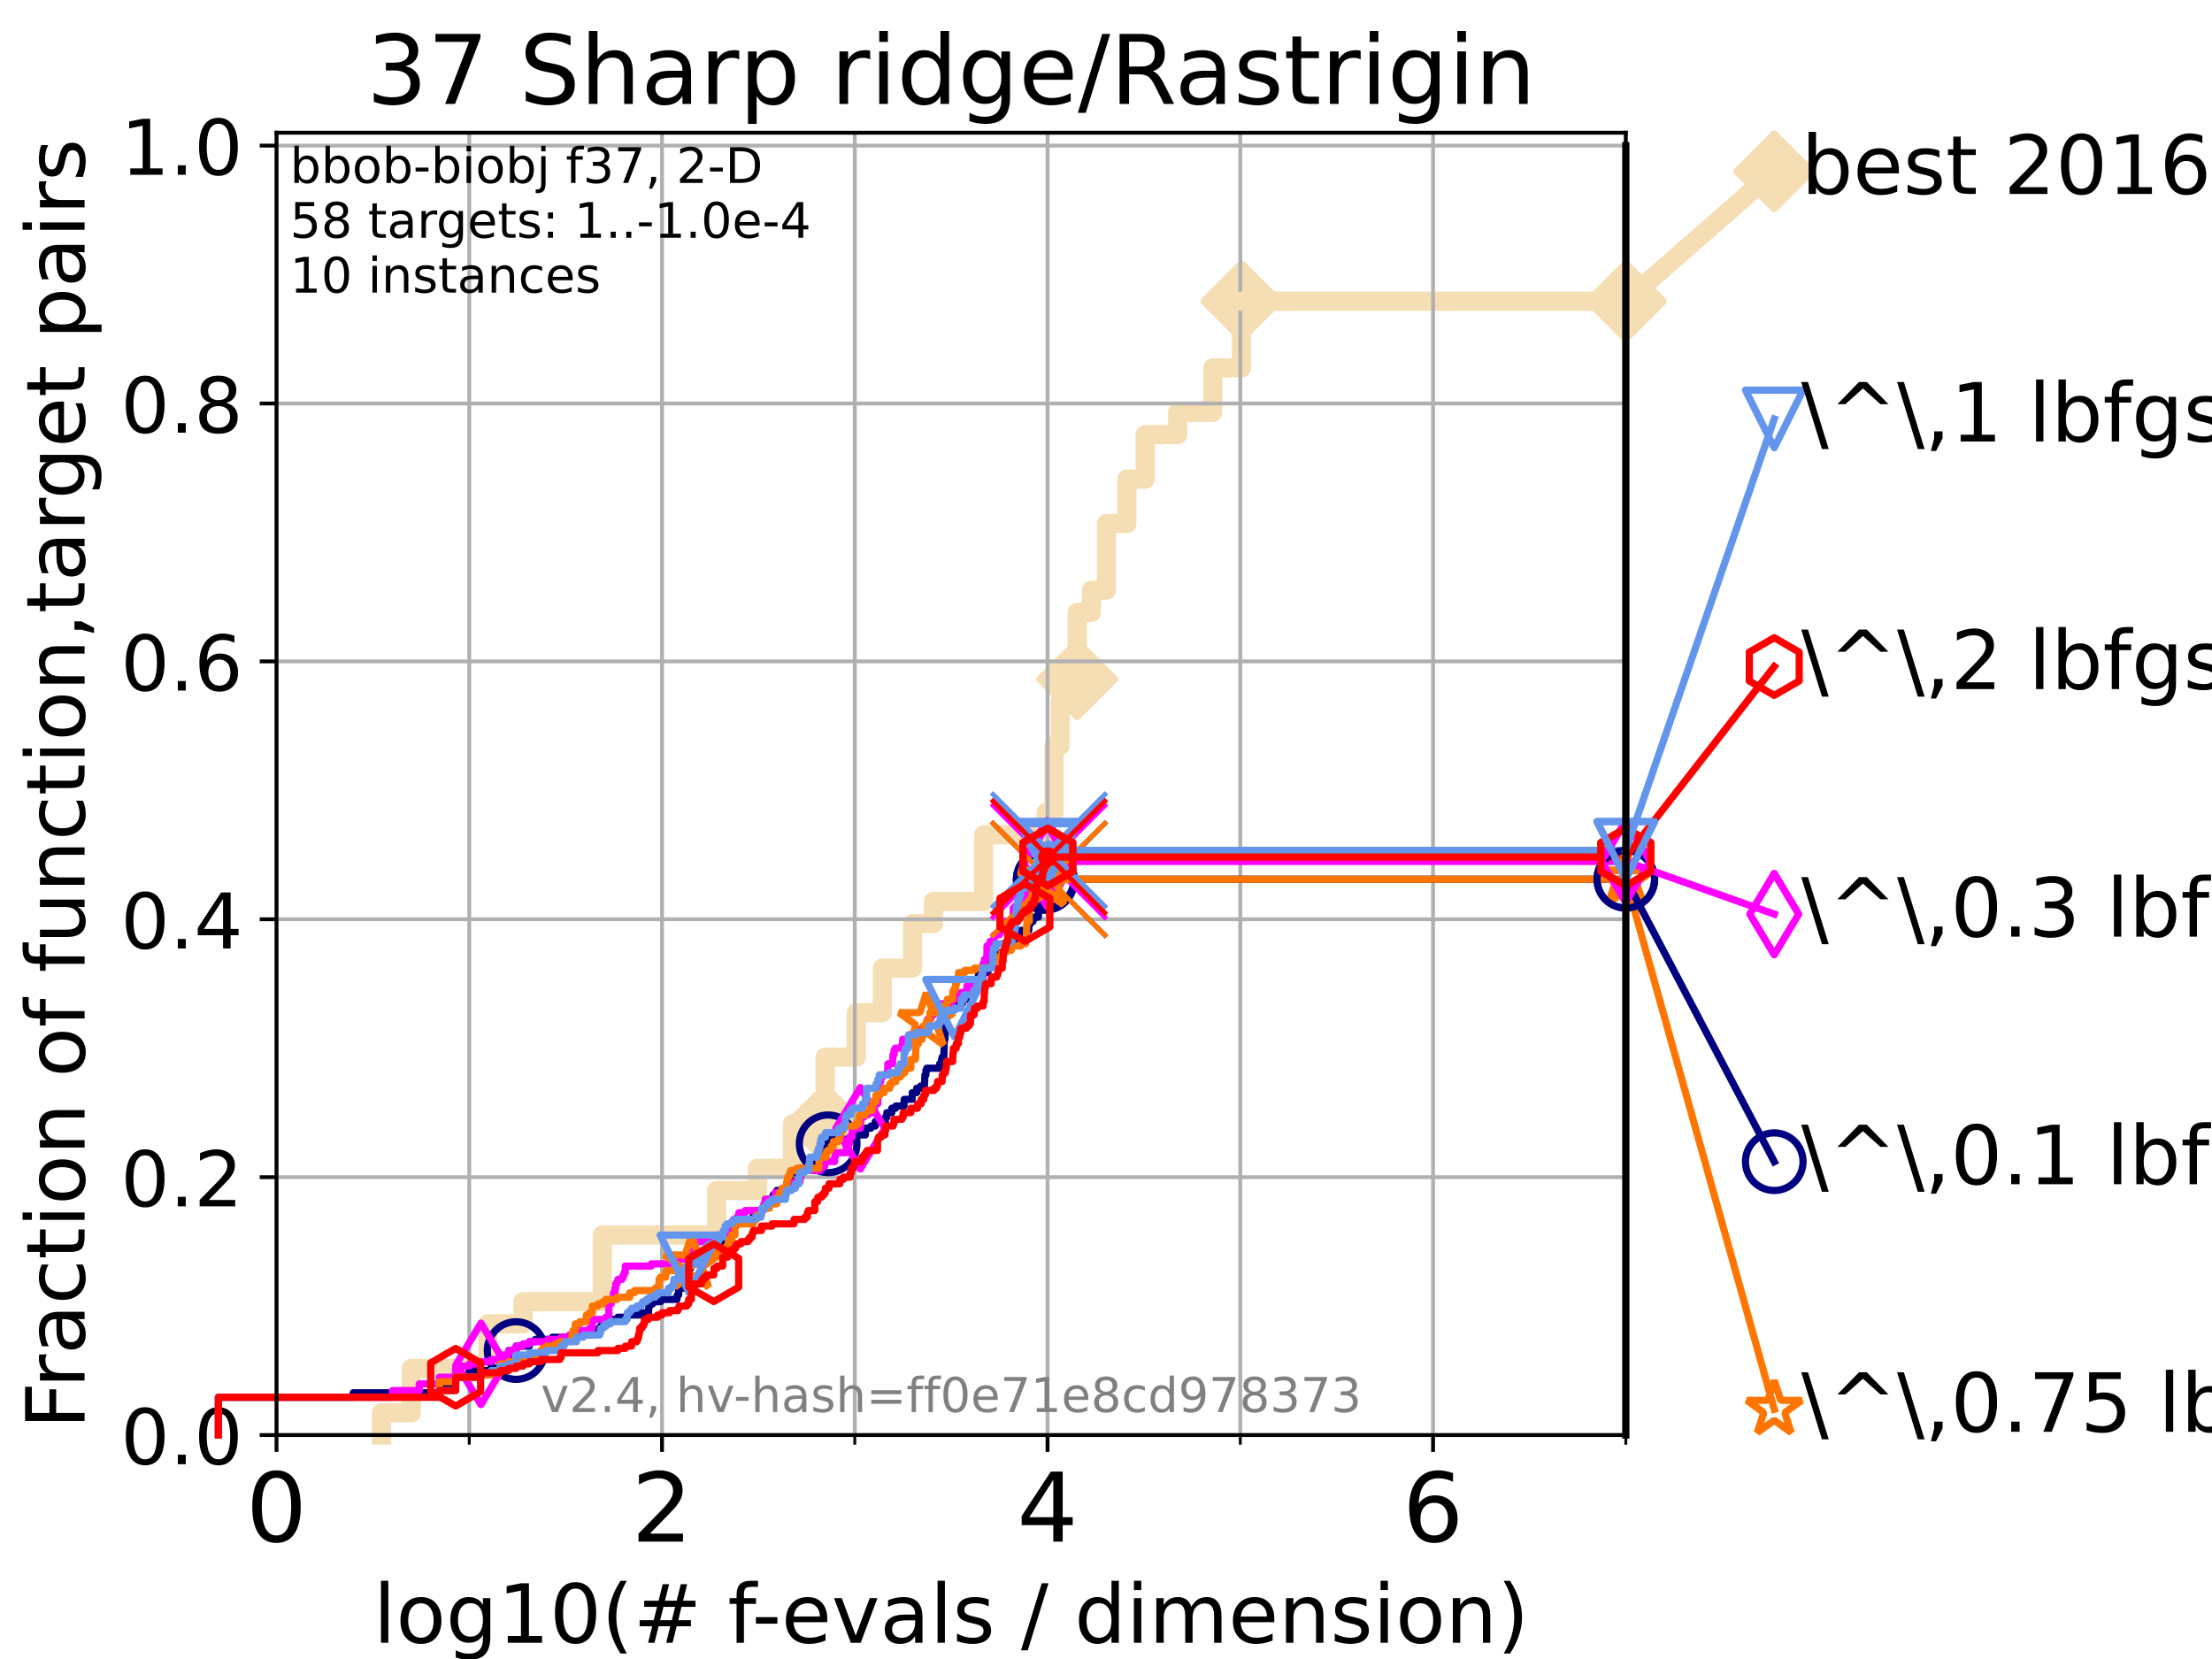 <?xml version="1.0" encoding="utf-8" standalone="no"?>
<!DOCTYPE svg PUBLIC "-//W3C//DTD SVG 1.1//EN"
  "http://www.w3.org/Graphics/SVG/1.1/DTD/svg11.dtd">
<!-- Created with matplotlib (https://matplotlib.org/) -->
<svg height="345.6pt" version="1.1" viewBox="0 0 460.8 345.6" width="460.8pt" xmlns="http://www.w3.org/2000/svg" xmlns:xlink="http://www.w3.org/1999/xlink">
 <defs>
  <style type="text/css">*{stroke-linecap:butt;stroke-linejoin:round;}</style>
 </defs>
 <g id="figure_1">
  <g id="patch_1">
   <path d="M 0 345.6 
L 460.8 345.6 
L 460.8 0 
L 0 0 
z
" style="fill:#ffffff;"/>
  </g>
  <g id="axes_1">
   <g id="patch_2">
    <path d="M 57.6 298.944 
L 338.688 298.944 
L 338.688 27.648 
L 57.6 27.648 
z
" style="fill:#ffffff;"/>
   </g>
   <g id="line2d_1">
    <path d="M 79.447 298.944 
L 79.447 294.313 
L 85.667 294.313 
L 85.667 285.05 
L 101.647 285.05 
L 101.647 275.788 
L 108.949 275.788 
L 108.949 271.157 
L 125.471 271.157 
L 125.471 257.263 
L 149.287 257.263 
L 149.287 248.001 
L 157.782 248.001 
L 157.782 243.37 
L 165.084 243.37 
L 165.084 234.107 
L 171.896 234.107 
L 171.896 220.214 
L 178.377 220.214 
L 178.377 210.951 
L 183.803 210.951 
L 183.803 201.689 
L 190.111 201.689 
L 190.111 192.426 
L 194.439 192.426 
L 194.439 187.795 
L 204.896 187.795 
L 204.896 173.901 
L 217.912 173.901 
L 217.912 169.27 
L 219.561 169.27 
L 219.561 155.377 
L 220.84 155.377 
L 220.84 146.114 
L 222.237 146.114 
L 222.237 141.483 
L 224.4 141.483 
L 224.4 127.589 
L 227.36 127.589 
L 227.36 122.958 
L 230.486 122.958 
L 230.486 109.065 
L 234.75 109.065 
L 234.75 99.802 
L 238.554 99.802 
L 238.554 90.54 
L 245.328 90.54 
L 245.328 85.909 
L 252.648 85.909 
L 252.648 76.646 
L 258.624 76.646 
L 258.624 62.753 
L 338.688 62.753 
" style="fill:none;stroke:#f5deb3;stroke-linecap:square;stroke-width:4;"/>
   </g>
   <g id="line2d_2">
    <defs>
     <path d="M 0 7.778 
L 7.778 0 
L 0 -7.778 
L -7.778 0 
z
" id="m6ae0be381e" style="stroke:#f5deb3;stroke-linejoin:miter;stroke-width:1.5;"/>
    </defs>
    <g>
     <use style="fill:#f5deb3;stroke:#f5deb3;stroke-linejoin:miter;stroke-width:1.5;" x="171.896" xlink:href="#m6ae0be381e" y="234.107"/>
     <use style="fill:#f5deb3;stroke:#f5deb3;stroke-linejoin:miter;stroke-width:1.5;" x="224.4" xlink:href="#m6ae0be381e" y="141.483"/>
     <use style="fill:#f5deb3;stroke:#f5deb3;stroke-linejoin:miter;stroke-width:1.5;" x="258.624" xlink:href="#m6ae0be381e" y="62.753"/>
     <use style="fill:#f5deb3;stroke:#f5deb3;stroke-linejoin:miter;stroke-width:1.5;" x="258.624" xlink:href="#m6ae0be381e" y="62.753"/>
     <use style="fill:#f5deb3;stroke:#f5deb3;stroke-linejoin:miter;stroke-width:1.5;" x="338.688" xlink:href="#m6ae0be381e" y="62.753"/>
    </g>
   </g>
   <g id="line2d_3">
    <path style="fill:none;stroke:#f5deb3;stroke-linecap:square;stroke-width:4;"/>
    <g/>
   </g>
   <g id="line2d_4">
    <path d="M 338.688 62.753 
L 369.608 35.706 
" style="fill:none;stroke:#f5deb3;stroke-linecap:square;stroke-width:4;"/>
    <g>
     <use style="fill:#f5deb3;stroke:#f5deb3;stroke-linejoin:miter;stroke-width:1.5;" x="338.688" xlink:href="#m6ae0be381e" y="62.753"/>
     <use style="fill:#f5deb3;stroke:#f5deb3;stroke-linejoin:miter;stroke-width:1.5;" x="369.608" xlink:href="#m6ae0be381e" y="35.706"/>
    </g>
   </g>
   <g id="matplotlib.axis_1">
    <g id="xtick_1">
     <g id="line2d_5">
      <path clip-path="url(#p10b158b0b6)" d="M 57.6 298.944 
L 57.6 27.648 
" style="fill:none;stroke:#b0b0b0;stroke-linecap:square;stroke-width:0.8;"/>
     </g>
     <g id="line2d_6">
      <defs>
       <path d="M 0 0 
L 0 3.5 
" id="mf08a73e708" style="stroke:#000000;stroke-width:0.8;"/>
      </defs>
      <g>
       <use style="stroke:#000000;stroke-width:0.8;" x="57.6" xlink:href="#mf08a73e708" y="298.944"/>
      </g>
     </g>
     <g id="text_1">
      <!-- 0 -->
      <g transform="translate(51.237 321.141)scale(0.2 -0.2)">
       <defs>
        <path d="M 31.781 66.406 
Q 24.172 66.406 20.328 58.906 
Q 16.5 51.422 16.5 36.375 
Q 16.5 21.391 20.328 13.891 
Q 24.172 6.391 31.781 6.391 
Q 39.453 6.391 43.281 13.891 
Q 47.125 21.391 47.125 36.375 
Q 47.125 51.422 43.281 58.906 
Q 39.453 66.406 31.781 66.406 
z
M 31.781 74.219 
Q 44.047 74.219 50.516 64.516 
Q 56.984 54.828 56.984 36.375 
Q 56.984 17.969 50.516 8.266 
Q 44.047 -1.422 31.781 -1.422 
Q 19.531 -1.422 13.062 8.266 
Q 6.594 17.969 6.594 36.375 
Q 6.594 54.828 13.062 64.516 
Q 19.531 74.219 31.781 74.219 
z
" id="DejaVuSans-48"/>
       </defs>
       <use xlink:href="#DejaVuSans-48"/>
      </g>
     </g>
    </g>
    <g id="xtick_2">
     <g id="line2d_7">
      <path clip-path="url(#p10b158b0b6)" d="M 137.911 298.944 
L 137.911 27.648 
" style="fill:none;stroke:#b0b0b0;stroke-linecap:square;stroke-width:0.8;"/>
     </g>
     <g id="line2d_8">
      <g>
       <use style="stroke:#000000;stroke-width:0.8;" x="137.911" xlink:href="#mf08a73e708" y="298.944"/>
      </g>
     </g>
     <g id="text_2">
      <!-- 2 -->
      <g transform="translate(131.548 321.141)scale(0.2 -0.2)">
       <defs>
        <path d="M 19.188 8.297 
L 53.609 8.297 
L 53.609 0 
L 7.328 0 
L 7.328 8.297 
Q 12.938 14.109 22.625 23.891 
Q 32.328 33.688 34.812 36.531 
Q 39.547 41.844 41.422 45.531 
Q 43.312 49.219 43.312 52.781 
Q 43.312 58.594 39.234 62.25 
Q 35.156 65.922 28.609 65.922 
Q 23.969 65.922 18.812 64.312 
Q 13.672 62.703 7.812 59.422 
L 7.812 69.391 
Q 13.766 71.781 18.938 73 
Q 24.125 74.219 28.422 74.219 
Q 39.75 74.219 46.484 68.547 
Q 53.219 62.891 53.219 53.422 
Q 53.219 48.922 51.531 44.891 
Q 49.859 40.875 45.406 35.406 
Q 44.188 33.984 37.641 27.219 
Q 31.109 20.453 19.188 8.297 
z
" id="DejaVuSans-50"/>
       </defs>
       <use xlink:href="#DejaVuSans-50"/>
      </g>
     </g>
    </g>
    <g id="xtick_3">
     <g id="line2d_9">
      <path clip-path="url(#p10b158b0b6)" d="M 218.222 298.944 
L 218.222 27.648 
" style="fill:none;stroke:#b0b0b0;stroke-linecap:square;stroke-width:0.8;"/>
     </g>
     <g id="line2d_10">
      <g>
       <use style="stroke:#000000;stroke-width:0.8;" x="218.222" xlink:href="#mf08a73e708" y="298.944"/>
      </g>
     </g>
     <g id="text_3">
      <!-- 4 -->
      <g transform="translate(211.859 321.141)scale(0.2 -0.2)">
       <defs>
        <path d="M 37.797 64.312 
L 12.891 25.391 
L 37.797 25.391 
z
M 35.203 72.906 
L 47.609 72.906 
L 47.609 25.391 
L 58.016 25.391 
L 58.016 17.188 
L 47.609 17.188 
L 47.609 0 
L 37.797 0 
L 37.797 17.188 
L 4.891 17.188 
L 4.891 26.703 
z
" id="DejaVuSans-52"/>
       </defs>
       <use xlink:href="#DejaVuSans-52"/>
      </g>
     </g>
    </g>
    <g id="xtick_4">
     <g id="line2d_11">
      <path clip-path="url(#p10b158b0b6)" d="M 298.533 298.944 
L 298.533 27.648 
" style="fill:none;stroke:#b0b0b0;stroke-linecap:square;stroke-width:0.8;"/>
     </g>
     <g id="line2d_12">
      <g>
       <use style="stroke:#000000;stroke-width:0.8;" x="298.533" xlink:href="#mf08a73e708" y="298.944"/>
      </g>
     </g>
     <g id="text_4">
      <!-- 6 -->
      <g transform="translate(292.17 321.141)scale(0.2 -0.2)">
       <defs>
        <path d="M 33.016 40.375 
Q 26.375 40.375 22.484 35.828 
Q 18.609 31.297 18.609 23.391 
Q 18.609 15.531 22.484 10.953 
Q 26.375 6.391 33.016 6.391 
Q 39.656 6.391 43.531 10.953 
Q 47.406 15.531 47.406 23.391 
Q 47.406 31.297 43.531 35.828 
Q 39.656 40.375 33.016 40.375 
z
M 52.594 71.297 
L 52.594 62.312 
Q 48.875 64.062 45.094 64.984 
Q 41.312 65.922 37.594 65.922 
Q 27.828 65.922 22.672 59.328 
Q 17.531 52.734 16.797 39.406 
Q 19.672 43.656 24.016 45.922 
Q 28.375 48.188 33.594 48.188 
Q 44.578 48.188 50.953 41.516 
Q 57.328 34.859 57.328 23.391 
Q 57.328 12.156 50.688 5.359 
Q 44.047 -1.422 33.016 -1.422 
Q 20.359 -1.422 13.672 8.266 
Q 6.984 17.969 6.984 36.375 
Q 6.984 53.656 15.188 63.938 
Q 23.391 74.219 37.203 74.219 
Q 40.922 74.219 44.703 73.484 
Q 48.484 72.75 52.594 71.297 
z
" id="DejaVuSans-54"/>
       </defs>
       <use xlink:href="#DejaVuSans-54"/>
      </g>
     </g>
    </g>
    <g id="xtick_5">
     <g id="line2d_13">
      <path clip-path="url(#p10b158b0b6)" d="M 97.755 298.944 
L 97.755 27.648 
" style="fill:none;stroke:#b0b0b0;stroke-linecap:square;stroke-width:0.8;"/>
     </g>
     <g id="line2d_14">
      <defs>
       <path d="M 0 0 
L 0 2 
" id="m3c7c80fd90" style="stroke:#000000;stroke-width:0.6;"/>
      </defs>
      <g>
       <use style="stroke:#000000;stroke-width:0.6;" x="97.755" xlink:href="#m3c7c80fd90" y="298.944"/>
      </g>
     </g>
    </g>
    <g id="xtick_6">
     <g id="line2d_15">
      <path clip-path="url(#p10b158b0b6)" d="M 178.066 298.944 
L 178.066 27.648 
" style="fill:none;stroke:#b0b0b0;stroke-linecap:square;stroke-width:0.8;"/>
     </g>
     <g id="line2d_16">
      <g>
       <use style="stroke:#000000;stroke-width:0.6;" x="178.066" xlink:href="#m3c7c80fd90" y="298.944"/>
      </g>
     </g>
    </g>
    <g id="xtick_7">
     <g id="line2d_17">
      <path clip-path="url(#p10b158b0b6)" d="M 258.377 298.944 
L 258.377 27.648 
" style="fill:none;stroke:#b0b0b0;stroke-linecap:square;stroke-width:0.8;"/>
     </g>
     <g id="line2d_18">
      <g>
       <use style="stroke:#000000;stroke-width:0.6;" x="258.377" xlink:href="#m3c7c80fd90" y="298.944"/>
      </g>
     </g>
    </g>
    <g id="xtick_8">
     <g id="line2d_19">
      <path clip-path="url(#p10b158b0b6)" d="M 338.688 298.944 
L 338.688 27.648 
" style="fill:none;stroke:#b0b0b0;stroke-linecap:square;stroke-width:0.8;"/>
     </g>
     <g id="line2d_20">
      <g>
       <use style="stroke:#000000;stroke-width:0.6;" x="338.688" xlink:href="#m3c7c80fd90" y="298.944"/>
      </g>
     </g>
    </g>
    <g id="text_5">
     <!-- log10(# f-evals / dimension) -->
     <g transform="translate(77.764 342.218)scale(0.17 -0.17)">
      <defs>
       <path d="M 9.422 75.984 
L 18.406 75.984 
L 18.406 0 
L 9.422 0 
z
" id="DejaVuSans-108"/>
       <path d="M 30.609 48.391 
Q 23.391 48.391 19.188 42.75 
Q 14.984 37.109 14.984 27.297 
Q 14.984 17.484 19.156 11.844 
Q 23.344 6.203 30.609 6.203 
Q 37.797 6.203 41.984 11.859 
Q 46.188 17.531 46.188 27.297 
Q 46.188 37.016 41.984 42.703 
Q 37.797 48.391 30.609 48.391 
z
M 30.609 56 
Q 42.328 56 49.016 48.375 
Q 55.719 40.766 55.719 27.297 
Q 55.719 13.875 49.016 6.219 
Q 42.328 -1.422 30.609 -1.422 
Q 18.844 -1.422 12.172 6.219 
Q 5.516 13.875 5.516 27.297 
Q 5.516 40.766 12.172 48.375 
Q 18.844 56 30.609 56 
z
" id="DejaVuSans-111"/>
       <path d="M 45.406 27.984 
Q 45.406 37.75 41.375 43.109 
Q 37.359 48.484 30.078 48.484 
Q 22.859 48.484 18.828 43.109 
Q 14.797 37.75 14.797 27.984 
Q 14.797 18.266 18.828 12.891 
Q 22.859 7.516 30.078 7.516 
Q 37.359 7.516 41.375 12.891 
Q 45.406 18.266 45.406 27.984 
z
M 54.391 6.781 
Q 54.391 -7.172 48.188 -13.984 
Q 42 -20.797 29.203 -20.797 
Q 24.469 -20.797 20.266 -20.094 
Q 16.062 -19.391 12.109 -17.922 
L 12.109 -9.188 
Q 16.062 -11.328 19.922 -12.344 
Q 23.781 -13.375 27.781 -13.375 
Q 36.625 -13.375 41.016 -8.766 
Q 45.406 -4.156 45.406 5.172 
L 45.406 9.625 
Q 42.625 4.781 38.281 2.391 
Q 33.938 0 27.875 0 
Q 17.828 0 11.672 7.656 
Q 5.516 15.328 5.516 27.984 
Q 5.516 40.672 11.672 48.328 
Q 17.828 56 27.875 56 
Q 33.938 56 38.281 53.609 
Q 42.625 51.219 45.406 46.391 
L 45.406 54.688 
L 54.391 54.688 
z
" id="DejaVuSans-103"/>
       <path d="M 12.406 8.297 
L 28.516 8.297 
L 28.516 63.922 
L 10.984 60.406 
L 10.984 69.391 
L 28.422 72.906 
L 38.281 72.906 
L 38.281 8.297 
L 54.391 8.297 
L 54.391 0 
L 12.406 0 
z
" id="DejaVuSans-49"/>
       <path d="M 31 75.875 
Q 24.469 64.656 21.281 53.656 
Q 18.109 42.672 18.109 31.391 
Q 18.109 20.125 21.312 9.062 
Q 24.516 -2 31 -13.188 
L 23.188 -13.188 
Q 15.875 -1.703 12.234 9.375 
Q 8.594 20.453 8.594 31.391 
Q 8.594 42.281 12.203 53.312 
Q 15.828 64.359 23.188 75.875 
z
" id="DejaVuSans-40"/>
       <path d="M 51.125 44 
L 36.922 44 
L 32.812 27.688 
L 47.125 27.688 
z
M 43.797 71.781 
L 38.719 51.516 
L 52.984 51.516 
L 58.109 71.781 
L 65.922 71.781 
L 60.891 51.516 
L 76.125 51.516 
L 76.125 44 
L 58.984 44 
L 54.984 27.688 
L 70.516 27.688 
L 70.516 20.219 
L 53.078 20.219 
L 48 0 
L 40.188 0 
L 45.219 20.219 
L 30.906 20.219 
L 25.875 0 
L 18.016 0 
L 23.094 20.219 
L 7.719 20.219 
L 7.719 27.688 
L 24.906 27.688 
L 29 44 
L 13.281 44 
L 13.281 51.516 
L 30.906 51.516 
L 35.891 71.781 
z
" id="DejaVuSans-35"/>
       <path id="DejaVuSans-32"/>
       <path d="M 37.109 75.984 
L 37.109 68.5 
L 28.516 68.5 
Q 23.688 68.5 21.797 66.547 
Q 19.922 64.594 19.922 59.516 
L 19.922 54.688 
L 34.719 54.688 
L 34.719 47.703 
L 19.922 47.703 
L 19.922 0 
L 10.891 0 
L 10.891 47.703 
L 2.297 47.703 
L 2.297 54.688 
L 10.891 54.688 
L 10.891 58.5 
Q 10.891 67.625 15.141 71.797 
Q 19.391 75.984 28.609 75.984 
z
" id="DejaVuSans-102"/>
       <path d="M 4.891 31.391 
L 31.203 31.391 
L 31.203 23.391 
L 4.891 23.391 
z
" id="DejaVuSans-45"/>
       <path d="M 56.203 29.594 
L 56.203 25.203 
L 14.891 25.203 
Q 15.484 15.922 20.484 11.062 
Q 25.484 6.203 34.422 6.203 
Q 39.594 6.203 44.453 7.469 
Q 49.312 8.734 54.109 11.281 
L 54.109 2.781 
Q 49.266 0.734 44.188 -0.344 
Q 39.109 -1.422 33.891 -1.422 
Q 20.797 -1.422 13.156 6.188 
Q 5.516 13.812 5.516 26.812 
Q 5.516 40.234 12.766 48.109 
Q 20.016 56 32.328 56 
Q 43.359 56 49.781 48.891 
Q 56.203 41.797 56.203 29.594 
z
M 47.219 32.234 
Q 47.125 39.594 43.094 43.984 
Q 39.062 48.391 32.422 48.391 
Q 24.906 48.391 20.391 44.141 
Q 15.875 39.891 15.188 32.172 
z
" id="DejaVuSans-101"/>
       <path d="M 2.984 54.688 
L 12.5 54.688 
L 29.594 8.797 
L 46.688 54.688 
L 56.203 54.688 
L 35.688 0 
L 23.484 0 
z
" id="DejaVuSans-118"/>
       <path d="M 34.281 27.484 
Q 23.391 27.484 19.188 25 
Q 14.984 22.516 14.984 16.5 
Q 14.984 11.719 18.141 8.906 
Q 21.297 6.109 26.703 6.109 
Q 34.188 6.109 38.703 11.406 
Q 43.219 16.703 43.219 25.484 
L 43.219 27.484 
z
M 52.203 31.203 
L 52.203 0 
L 43.219 0 
L 43.219 8.297 
Q 40.141 3.328 35.547 0.953 
Q 30.953 -1.422 24.312 -1.422 
Q 15.922 -1.422 10.953 3.297 
Q 6 8.016 6 15.922 
Q 6 25.141 12.172 29.828 
Q 18.359 34.516 30.609 34.516 
L 43.219 34.516 
L 43.219 35.406 
Q 43.219 41.609 39.141 45 
Q 35.062 48.391 27.688 48.391 
Q 23 48.391 18.547 47.266 
Q 14.109 46.141 10.016 43.891 
L 10.016 52.203 
Q 14.938 54.109 19.578 55.047 
Q 24.219 56 28.609 56 
Q 40.484 56 46.344 49.844 
Q 52.203 43.703 52.203 31.203 
z
" id="DejaVuSans-97"/>
       <path d="M 44.281 53.078 
L 44.281 44.578 
Q 40.484 46.531 36.375 47.5 
Q 32.281 48.484 27.875 48.484 
Q 21.188 48.484 17.844 46.438 
Q 14.5 44.391 14.5 40.281 
Q 14.5 37.156 16.891 35.375 
Q 19.281 33.594 26.516 31.984 
L 29.594 31.297 
Q 39.156 29.25 43.188 25.516 
Q 47.219 21.781 47.219 15.094 
Q 47.219 7.469 41.188 3.016 
Q 35.156 -1.422 24.609 -1.422 
Q 20.219 -1.422 15.453 -0.562 
Q 10.688 0.297 5.422 2 
L 5.422 11.281 
Q 10.406 8.688 15.234 7.391 
Q 20.062 6.109 24.812 6.109 
Q 31.156 6.109 34.562 8.281 
Q 37.984 10.453 37.984 14.406 
Q 37.984 18.062 35.516 20.016 
Q 33.062 21.969 24.703 23.781 
L 21.578 24.516 
Q 13.234 26.266 9.516 29.906 
Q 5.812 33.547 5.812 39.891 
Q 5.812 47.609 11.281 51.797 
Q 16.75 56 26.812 56 
Q 31.781 56 36.172 55.266 
Q 40.578 54.547 44.281 53.078 
z
" id="DejaVuSans-115"/>
       <path d="M 25.391 72.906 
L 33.688 72.906 
L 8.297 -9.281 
L 0 -9.281 
z
" id="DejaVuSans-47"/>
       <path d="M 45.406 46.391 
L 45.406 75.984 
L 54.391 75.984 
L 54.391 0 
L 45.406 0 
L 45.406 8.203 
Q 42.578 3.328 38.25 0.953 
Q 33.938 -1.422 27.875 -1.422 
Q 17.969 -1.422 11.734 6.484 
Q 5.516 14.406 5.516 27.297 
Q 5.516 40.188 11.734 48.094 
Q 17.969 56 27.875 56 
Q 33.938 56 38.25 53.625 
Q 42.578 51.266 45.406 46.391 
z
M 14.797 27.297 
Q 14.797 17.391 18.875 11.75 
Q 22.953 6.109 30.078 6.109 
Q 37.203 6.109 41.297 11.75 
Q 45.406 17.391 45.406 27.297 
Q 45.406 37.203 41.297 42.844 
Q 37.203 48.484 30.078 48.484 
Q 22.953 48.484 18.875 42.844 
Q 14.797 37.203 14.797 27.297 
z
" id="DejaVuSans-100"/>
       <path d="M 9.422 54.688 
L 18.406 54.688 
L 18.406 0 
L 9.422 0 
z
M 9.422 75.984 
L 18.406 75.984 
L 18.406 64.594 
L 9.422 64.594 
z
" id="DejaVuSans-105"/>
       <path d="M 52 44.188 
Q 55.375 50.25 60.062 53.125 
Q 64.75 56 71.094 56 
Q 79.641 56 84.281 50.016 
Q 88.922 44.047 88.922 33.016 
L 88.922 0 
L 79.891 0 
L 79.891 32.719 
Q 79.891 40.578 77.094 44.375 
Q 74.312 48.188 68.609 48.188 
Q 61.625 48.188 57.562 43.547 
Q 53.516 38.922 53.516 30.906 
L 53.516 0 
L 44.484 0 
L 44.484 32.719 
Q 44.484 40.625 41.703 44.406 
Q 38.922 48.188 33.109 48.188 
Q 26.219 48.188 22.156 43.531 
Q 18.109 38.875 18.109 30.906 
L 18.109 0 
L 9.078 0 
L 9.078 54.688 
L 18.109 54.688 
L 18.109 46.188 
Q 21.188 51.219 25.484 53.609 
Q 29.781 56 35.688 56 
Q 41.656 56 45.828 52.969 
Q 50 49.953 52 44.188 
z
" id="DejaVuSans-109"/>
       <path d="M 54.891 33.016 
L 54.891 0 
L 45.906 0 
L 45.906 32.719 
Q 45.906 40.484 42.875 44.328 
Q 39.844 48.188 33.797 48.188 
Q 26.516 48.188 22.312 43.547 
Q 18.109 38.922 18.109 30.906 
L 18.109 0 
L 9.078 0 
L 9.078 54.688 
L 18.109 54.688 
L 18.109 46.188 
Q 21.344 51.125 25.703 53.562 
Q 30.078 56 35.797 56 
Q 45.219 56 50.047 50.172 
Q 54.891 44.344 54.891 33.016 
z
" id="DejaVuSans-110"/>
       <path d="M 8.016 75.875 
L 15.828 75.875 
Q 23.141 64.359 26.781 53.312 
Q 30.422 42.281 30.422 31.391 
Q 30.422 20.453 26.781 9.375 
Q 23.141 -1.703 15.828 -13.188 
L 8.016 -13.188 
Q 14.5 -2 17.703 9.062 
Q 20.906 20.125 20.906 31.391 
Q 20.906 42.672 17.703 53.656 
Q 14.5 64.656 8.016 75.875 
z
" id="DejaVuSans-41"/>
      </defs>
      <use xlink:href="#DejaVuSans-108"/>
      <use x="27.783" xlink:href="#DejaVuSans-111"/>
      <use x="88.965" xlink:href="#DejaVuSans-103"/>
      <use x="152.441" xlink:href="#DejaVuSans-49"/>
      <use x="216.064" xlink:href="#DejaVuSans-48"/>
      <use x="279.688" xlink:href="#DejaVuSans-40"/>
      <use x="318.701" xlink:href="#DejaVuSans-35"/>
      <use x="402.49" xlink:href="#DejaVuSans-32"/>
      <use x="434.277" xlink:href="#DejaVuSans-102"/>
      <use x="463.982" xlink:href="#DejaVuSans-45"/>
      <use x="500.066" xlink:href="#DejaVuSans-101"/>
      <use x="561.59" xlink:href="#DejaVuSans-118"/>
      <use x="620.77" xlink:href="#DejaVuSans-97"/>
      <use x="682.049" xlink:href="#DejaVuSans-108"/>
      <use x="709.832" xlink:href="#DejaVuSans-115"/>
      <use x="761.932" xlink:href="#DejaVuSans-32"/>
      <use x="793.719" xlink:href="#DejaVuSans-47"/>
      <use x="827.41" xlink:href="#DejaVuSans-32"/>
      <use x="859.197" xlink:href="#DejaVuSans-100"/>
      <use x="922.674" xlink:href="#DejaVuSans-105"/>
      <use x="950.457" xlink:href="#DejaVuSans-109"/>
      <use x="1047.869" xlink:href="#DejaVuSans-101"/>
      <use x="1109.393" xlink:href="#DejaVuSans-110"/>
      <use x="1172.771" xlink:href="#DejaVuSans-115"/>
      <use x="1224.871" xlink:href="#DejaVuSans-105"/>
      <use x="1252.654" xlink:href="#DejaVuSans-111"/>
      <use x="1313.836" xlink:href="#DejaVuSans-110"/>
      <use x="1377.215" xlink:href="#DejaVuSans-41"/>
     </g>
    </g>
   </g>
   <g id="matplotlib.axis_2">
    <g id="ytick_1">
     <g id="line2d_21">
      <path clip-path="url(#p10b158b0b6)" d="M 57.6 298.944 
L 338.688 298.944 
" style="fill:none;stroke:#b0b0b0;stroke-linecap:square;stroke-width:0.8;"/>
     </g>
     <g id="line2d_22">
      <defs>
       <path d="M 0 0 
L -3.5 0 
" id="m4db19ae34e" style="stroke:#000000;stroke-width:0.8;"/>
      </defs>
      <g>
       <use style="stroke:#000000;stroke-width:0.8;" x="57.6" xlink:href="#m4db19ae34e" y="298.944"/>
      </g>
     </g>
     <g id="text_6">
      <!-- 0.0 -->
      <g transform="translate(25.155 305.023)scale(0.16 -0.16)">
       <defs>
        <path d="M 10.688 12.406 
L 21 12.406 
L 21 0 
L 10.688 0 
z
" id="DejaVuSans-46"/>
       </defs>
       <use xlink:href="#DejaVuSans-48"/>
       <use x="63.623" xlink:href="#DejaVuSans-46"/>
       <use x="95.41" xlink:href="#DejaVuSans-48"/>
      </g>
     </g>
    </g>
    <g id="ytick_2">
     <g id="line2d_23">
      <path clip-path="url(#p10b158b0b6)" d="M 57.6 245.222 
L 338.688 245.222 
" style="fill:none;stroke:#b0b0b0;stroke-linecap:square;stroke-width:0.8;"/>
     </g>
     <g id="line2d_24">
      <g>
       <use style="stroke:#000000;stroke-width:0.8;" x="57.6" xlink:href="#m4db19ae34e" y="245.222"/>
      </g>
     </g>
     <g id="text_7">
      <!-- 0.2 -->
      <g transform="translate(25.155 251.301)scale(0.16 -0.16)">
       <use xlink:href="#DejaVuSans-48"/>
       <use x="63.623" xlink:href="#DejaVuSans-46"/>
       <use x="95.41" xlink:href="#DejaVuSans-50"/>
      </g>
     </g>
    </g>
    <g id="ytick_3">
     <g id="line2d_25">
      <path clip-path="url(#p10b158b0b6)" d="M 57.6 191.5 
L 338.688 191.5 
" style="fill:none;stroke:#b0b0b0;stroke-linecap:square;stroke-width:0.8;"/>
     </g>
     <g id="line2d_26">
      <g>
       <use style="stroke:#000000;stroke-width:0.8;" x="57.6" xlink:href="#m4db19ae34e" y="191.5"/>
      </g>
     </g>
     <g id="text_8">
      <!-- 0.4 -->
      <g transform="translate(25.155 197.579)scale(0.16 -0.16)">
       <use xlink:href="#DejaVuSans-48"/>
       <use x="63.623" xlink:href="#DejaVuSans-46"/>
       <use x="95.41" xlink:href="#DejaVuSans-52"/>
      </g>
     </g>
    </g>
    <g id="ytick_4">
     <g id="line2d_27">
      <path clip-path="url(#p10b158b0b6)" d="M 57.6 137.778 
L 338.688 137.778 
" style="fill:none;stroke:#b0b0b0;stroke-linecap:square;stroke-width:0.8;"/>
     </g>
     <g id="line2d_28">
      <g>
       <use style="stroke:#000000;stroke-width:0.8;" x="57.6" xlink:href="#m4db19ae34e" y="137.778"/>
      </g>
     </g>
     <g id="text_9">
      <!-- 0.6 -->
      <g transform="translate(25.155 143.857)scale(0.16 -0.16)">
       <use xlink:href="#DejaVuSans-48"/>
       <use x="63.623" xlink:href="#DejaVuSans-46"/>
       <use x="95.41" xlink:href="#DejaVuSans-54"/>
      </g>
     </g>
    </g>
    <g id="ytick_5">
     <g id="line2d_29">
      <path clip-path="url(#p10b158b0b6)" d="M 57.6 84.056 
L 338.688 84.056 
" style="fill:none;stroke:#b0b0b0;stroke-linecap:square;stroke-width:0.8;"/>
     </g>
     <g id="line2d_30">
      <g>
       <use style="stroke:#000000;stroke-width:0.8;" x="57.6" xlink:href="#m4db19ae34e" y="84.056"/>
      </g>
     </g>
     <g id="text_10">
      <!-- 0.8 -->
      <g transform="translate(25.155 90.135)scale(0.16 -0.16)">
       <defs>
        <path d="M 31.781 34.625 
Q 24.75 34.625 20.719 30.859 
Q 16.703 27.094 16.703 20.516 
Q 16.703 13.922 20.719 10.156 
Q 24.75 6.391 31.781 6.391 
Q 38.812 6.391 42.859 10.172 
Q 46.922 13.969 46.922 20.516 
Q 46.922 27.094 42.891 30.859 
Q 38.875 34.625 31.781 34.625 
z
M 21.922 38.812 
Q 15.578 40.375 12.031 44.719 
Q 8.5 49.078 8.5 55.328 
Q 8.5 64.062 14.719 69.141 
Q 20.953 74.219 31.781 74.219 
Q 42.672 74.219 48.875 69.141 
Q 55.078 64.062 55.078 55.328 
Q 55.078 49.078 51.531 44.719 
Q 48 40.375 41.703 38.812 
Q 48.828 37.156 52.797 32.312 
Q 56.781 27.484 56.781 20.516 
Q 56.781 9.906 50.312 4.234 
Q 43.844 -1.422 31.781 -1.422 
Q 19.734 -1.422 13.25 4.234 
Q 6.781 9.906 6.781 20.516 
Q 6.781 27.484 10.781 32.312 
Q 14.797 37.156 21.922 38.812 
z
M 18.312 54.391 
Q 18.312 48.734 21.844 45.562 
Q 25.391 42.391 31.781 42.391 
Q 38.141 42.391 41.719 45.562 
Q 45.312 48.734 45.312 54.391 
Q 45.312 60.062 41.719 63.234 
Q 38.141 66.406 31.781 66.406 
Q 25.391 66.406 21.844 63.234 
Q 18.312 60.062 18.312 54.391 
z
" id="DejaVuSans-56"/>
       </defs>
       <use xlink:href="#DejaVuSans-48"/>
       <use x="63.623" xlink:href="#DejaVuSans-46"/>
       <use x="95.41" xlink:href="#DejaVuSans-56"/>
      </g>
     </g>
    </g>
    <g id="ytick_6">
     <g id="line2d_31">
      <path clip-path="url(#p10b158b0b6)" d="M 57.6 30.334 
L 338.688 30.334 
" style="fill:none;stroke:#b0b0b0;stroke-linecap:square;stroke-width:0.8;"/>
     </g>
     <g id="line2d_32">
      <g>
       <use style="stroke:#000000;stroke-width:0.8;" x="57.6" xlink:href="#m4db19ae34e" y="30.334"/>
      </g>
     </g>
     <g id="text_11">
      <!-- 1.0 -->
      <g transform="translate(25.155 36.413)scale(0.16 -0.16)">
       <use xlink:href="#DejaVuSans-49"/>
       <use x="63.623" xlink:href="#DejaVuSans-46"/>
       <use x="95.41" xlink:href="#DejaVuSans-48"/>
      </g>
     </g>
    </g>
    <g id="text_12">
     <!-- Fraction of function,target pairs -->
     <g transform="translate(17.62 297.681)rotate(-90)scale(0.17 -0.17)">
      <defs>
       <path d="M 9.812 72.906 
L 51.703 72.906 
L 51.703 64.594 
L 19.672 64.594 
L 19.672 43.109 
L 48.578 43.109 
L 48.578 34.812 
L 19.672 34.812 
L 19.672 0 
L 9.812 0 
z
" id="DejaVuSans-70"/>
       <path d="M 41.109 46.297 
Q 39.594 47.172 37.812 47.578 
Q 36.031 48 33.891 48 
Q 26.266 48 22.188 43.047 
Q 18.109 38.094 18.109 28.812 
L 18.109 0 
L 9.078 0 
L 9.078 54.688 
L 18.109 54.688 
L 18.109 46.188 
Q 20.953 51.172 25.484 53.578 
Q 30.031 56 36.531 56 
Q 37.453 56 38.578 55.875 
Q 39.703 55.766 41.062 55.516 
z
" id="DejaVuSans-114"/>
       <path d="M 48.781 52.594 
L 48.781 44.188 
Q 44.969 46.297 41.141 47.344 
Q 37.312 48.391 33.406 48.391 
Q 24.656 48.391 19.812 42.844 
Q 14.984 37.312 14.984 27.297 
Q 14.984 17.281 19.812 11.734 
Q 24.656 6.203 33.406 6.203 
Q 37.312 6.203 41.141 7.25 
Q 44.969 8.297 48.781 10.406 
L 48.781 2.094 
Q 45.016 0.344 40.984 -0.531 
Q 36.969 -1.422 32.422 -1.422 
Q 20.062 -1.422 12.781 6.344 
Q 5.516 14.109 5.516 27.297 
Q 5.516 40.672 12.859 48.328 
Q 20.219 56 33.016 56 
Q 37.156 56 41.109 55.141 
Q 45.062 54.297 48.781 52.594 
z
" id="DejaVuSans-99"/>
       <path d="M 18.312 70.219 
L 18.312 54.688 
L 36.812 54.688 
L 36.812 47.703 
L 18.312 47.703 
L 18.312 18.016 
Q 18.312 11.328 20.141 9.422 
Q 21.969 7.516 27.594 7.516 
L 36.812 7.516 
L 36.812 0 
L 27.594 0 
Q 17.188 0 13.234 3.875 
Q 9.281 7.766 9.281 18.016 
L 9.281 47.703 
L 2.688 47.703 
L 2.688 54.688 
L 9.281 54.688 
L 9.281 70.219 
z
" id="DejaVuSans-116"/>
       <path d="M 8.5 21.578 
L 8.5 54.688 
L 17.484 54.688 
L 17.484 21.922 
Q 17.484 14.156 20.5 10.266 
Q 23.531 6.391 29.594 6.391 
Q 36.859 6.391 41.078 11.031 
Q 45.312 15.672 45.312 23.688 
L 45.312 54.688 
L 54.297 54.688 
L 54.297 0 
L 45.312 0 
L 45.312 8.406 
Q 42.047 3.422 37.719 1 
Q 33.406 -1.422 27.688 -1.422 
Q 18.266 -1.422 13.375 4.438 
Q 8.5 10.297 8.5 21.578 
z
M 31.109 56 
z
" id="DejaVuSans-117"/>
       <path d="M 11.719 12.406 
L 22.016 12.406 
L 22.016 4 
L 14.016 -11.625 
L 7.719 -11.625 
L 11.719 4 
z
" id="DejaVuSans-44"/>
       <path d="M 18.109 8.203 
L 18.109 -20.797 
L 9.078 -20.797 
L 9.078 54.688 
L 18.109 54.688 
L 18.109 46.391 
Q 20.953 51.266 25.266 53.625 
Q 29.594 56 35.594 56 
Q 45.562 56 51.781 48.094 
Q 58.016 40.188 58.016 27.297 
Q 58.016 14.406 51.781 6.484 
Q 45.562 -1.422 35.594 -1.422 
Q 29.594 -1.422 25.266 0.953 
Q 20.953 3.328 18.109 8.203 
z
M 48.688 27.297 
Q 48.688 37.203 44.609 42.844 
Q 40.531 48.484 33.406 48.484 
Q 26.266 48.484 22.188 42.844 
Q 18.109 37.203 18.109 27.297 
Q 18.109 17.391 22.188 11.75 
Q 26.266 6.109 33.406 6.109 
Q 40.531 6.109 44.609 11.75 
Q 48.688 17.391 48.688 27.297 
z
" id="DejaVuSans-112"/>
      </defs>
      <use xlink:href="#DejaVuSans-70"/>
      <use x="50.27" xlink:href="#DejaVuSans-114"/>
      <use x="91.383" xlink:href="#DejaVuSans-97"/>
      <use x="152.662" xlink:href="#DejaVuSans-99"/>
      <use x="207.643" xlink:href="#DejaVuSans-116"/>
      <use x="246.852" xlink:href="#DejaVuSans-105"/>
      <use x="274.635" xlink:href="#DejaVuSans-111"/>
      <use x="335.816" xlink:href="#DejaVuSans-110"/>
      <use x="399.195" xlink:href="#DejaVuSans-32"/>
      <use x="430.982" xlink:href="#DejaVuSans-111"/>
      <use x="492.164" xlink:href="#DejaVuSans-102"/>
      <use x="527.369" xlink:href="#DejaVuSans-32"/>
      <use x="559.156" xlink:href="#DejaVuSans-102"/>
      <use x="594.361" xlink:href="#DejaVuSans-117"/>
      <use x="657.74" xlink:href="#DejaVuSans-110"/>
      <use x="721.119" xlink:href="#DejaVuSans-99"/>
      <use x="776.1" xlink:href="#DejaVuSans-116"/>
      <use x="815.309" xlink:href="#DejaVuSans-105"/>
      <use x="843.092" xlink:href="#DejaVuSans-111"/>
      <use x="904.273" xlink:href="#DejaVuSans-110"/>
      <use x="967.652" xlink:href="#DejaVuSans-44"/>
      <use x="999.439" xlink:href="#DejaVuSans-116"/>
      <use x="1038.648" xlink:href="#DejaVuSans-97"/>
      <use x="1099.928" xlink:href="#DejaVuSans-114"/>
      <use x="1139.291" xlink:href="#DejaVuSans-103"/>
      <use x="1202.768" xlink:href="#DejaVuSans-101"/>
      <use x="1264.291" xlink:href="#DejaVuSans-116"/>
      <use x="1303.5" xlink:href="#DejaVuSans-32"/>
      <use x="1335.287" xlink:href="#DejaVuSans-112"/>
      <use x="1398.764" xlink:href="#DejaVuSans-97"/>
      <use x="1460.043" xlink:href="#DejaVuSans-105"/>
      <use x="1487.826" xlink:href="#DejaVuSans-114"/>
      <use x="1528.939" xlink:href="#DejaVuSans-115"/>
     </g>
    </g>
   </g>
   <g id="line2d_33">
    <defs>
     <path d="M 0 1.5 
C 0.398 1.5 0.779 1.342 1.061 1.061 
C 1.342 0.779 1.5 0.398 1.5 0 
C 1.5 -0.398 1.342 -0.779 1.061 -1.061 
C 0.779 -1.342 0.398 -1.5 0 -1.5 
C -0.398 -1.5 -0.779 -1.342 -1.061 -1.061 
C -1.342 -0.779 -1.5 -0.398 -1.5 0 
C -1.5 0.398 -1.342 0.779 -1.061 1.061 
C -0.779 1.342 -0.398 1.5 0 1.5 
z
" id="m4bea31d3f9" style="stroke:#f5deb3;"/>
    </defs>
    <g>
     <use style="fill:#f5deb3;stroke:#f5deb3;" x="258.624" xlink:href="#m4bea31d3f9" y="62.753"/>
     <use style="fill:#f5deb3;stroke:#f5deb3;" x="258.624" xlink:href="#m4bea31d3f9" y="62.753"/>
    </g>
   </g>
   <g id="line2d_34">
    <defs>
     <path d="M 0 1.5 
C 0.398 1.5 0.779 1.342 1.061 1.061 
C 1.342 0.779 1.5 0.398 1.5 0 
C 1.5 -0.398 1.342 -0.779 1.061 -1.061 
C 0.779 -1.342 0.398 -1.5 0 -1.5 
C -0.398 -1.5 -0.779 -1.342 -1.061 -1.061 
C -1.342 -0.779 -1.5 -0.398 -1.5 0 
C -1.5 0.398 -1.342 0.779 -1.061 1.061 
C -0.779 1.342 -0.398 1.5 0 1.5 
z
" id="m621b8a0434" style="stroke:#000080;"/>
    </defs>
    <g>
     <use style="fill:#000080;stroke:#000080;" x="217.747" xlink:href="#m621b8a0434" y="183.164"/>
     <use style="fill:#000080;stroke:#000080;" x="217.747" xlink:href="#m621b8a0434" y="183.164"/>
    </g>
   </g>
   <g id="line2d_35">
    <path d="M 45.512 298.944 
L 45.512 291.071 
L 73.579 291.071 
L 73.579 290.145 
L 91.535 290.145 
L 91.535 288.292 
L 94.921 288.292 
L 94.921 286.903 
L 97.755 286.903 
L 97.755 285.514 
L 102.331 285.514 
L 102.331 285.05 
L 104.235 285.05 
L 104.235 282.735 
L 105.952 282.735 
L 105.952 281.345 
L 107.515 281.345 
L 107.515 280.419 
L 110.274 280.419 
L 110.274 279.493 
L 111.506 279.493 
L 111.506 279.03 
L 115.077 279.03 
L 115.077 278.567 
L 120.094 278.567 
L 120.094 278.104 
L 123.394 278.104 
L 123.394 277.64 
L 124.744 277.64 
L 124.744 276.714 
L 125.111 276.714 
L 125.111 276.251 
L 126.168 276.251 
L 126.168 275.788 
L 126.839 275.788 
L 126.839 275.325 
L 127.165 275.325 
L 127.165 274.862 
L 128.709 274.862 
L 128.709 274.399 
L 130.796 274.399 
L 130.796 273.935 
L 133.578 273.935 
L 133.578 273.472 
L 135.077 273.472 
L 135.179 272.083 
L 135.382 272.083 
L 135.382 271.62 
L 135.976 271.62 
L 135.976 271.157 
L 137.647 271.157 
L 137.647 270.694 
L 141.018 270.694 
L 141.09 269.767 
L 141.379 269.767 
L 141.379 268.378 
L 142.553 268.378 
L 142.553 265.599 
L 143.528 265.599 
L 143.528 264.21 
L 143.903 264.21 
L 143.903 263.284 
L 144.982 263.284 
L 144.982 262.357 
L 146.802 262.357 
L 146.802 261.894 
L 147.868 261.894 
L 147.868 261.431 
L 148.639 261.431 
L 148.639 260.968 
L 149.423 260.968 
L 149.423 260.042 
L 150.891 260.042 
L 150.891 259.116 
L 151.74 259.116 
L 151.74 258.653 
L 151.975 258.653 
L 151.975 257.263 
L 152.092 257.263 
L 152.13 255.411 
L 153.359 255.411 
L 153.359 254.484 
L 156.747 254.484 
L 156.747 253.558 
L 157.754 253.558 
L 157.754 253.095 
L 158.086 253.095 
L 158.086 252.169 
L 158.706 252.169 
L 158.706 251.706 
L 159.227 251.706 
L 159.227 250.779 
L 159.431 250.779 
L 159.431 249.853 
L 161.054 249.853 
L 161.054 248.927 
L 161.801 248.927 
L 161.801 248.001 
L 163.368 248.001 
L 163.368 247.538 
L 164.18 247.538 
L 164.18 247.075 
L 164.41 247.075 
L 164.41 246.148 
L 164.638 246.148 
L 164.694 244.296 
L 165.644 244.296 
L 165.644 243.833 
L 166.612 243.833 
L 166.612 243.37 
L 168.476 243.37 
L 168.476 242.443 
L 169.744 242.443 
L 169.744 241.517 
L 170.036 241.517 
L 170.036 241.054 
L 170.794 241.054 
L 170.794 240.128 
L 171.658 240.128 
L 171.658 239.665 
L 171.983 239.665 
L 171.983 239.201 
L 172.506 239.201 
L 172.518 237.349 
L 178.471 237.349 
L 178.471 236.423 
L 180.282 236.423 
L 180.298 235.033 
L 181.419 235.033 
L 181.419 234.57 
L 182.33 234.57 
L 182.33 233.644 
L 184.438 233.644 
L 184.438 232.718 
L 184.743 232.718 
L 184.743 231.792 
L 185.782 231.792 
L 185.782 230.865 
L 186.603 230.865 
L 186.603 230.402 
L 188.307 230.402 
L 188.365 229.013 
L 190.014 229.013 
L 190.041 227.623 
L 190.964 227.623 
L 190.964 226.697 
L 191.801 226.697 
L 191.801 226.234 
L 192.576 226.234 
L 192.679 223.918 
L 192.885 223.918 
L 192.885 222.992 
L 193.059 222.992 
L 193.059 222.529 
L 195.746 222.529 
L 195.746 221.603 
L 196.143 221.603 
L 196.143 220.677 
L 196.26 220.677 
L 196.26 220.214 
L 196.625 220.214 
L 196.715 216.509 
L 196.864 216.509 
L 196.971 213.73 
L 196.976 213.73 
L 197.047 210.951 
L 198.2 210.951 
L 198.2 210.488 
L 198.643 210.488 
L 198.643 210.025 
L 199.472 210.025 
L 199.472 209.099 
L 200.485 209.099 
L 200.485 208.172 
L 201.416 208.172 
L 201.451 206.32 
L 202.271 206.32 
L 202.316 205.394 
L 203.271 205.394 
L 203.271 204.931 
L 203.55 204.931 
L 203.55 204.467 
L 203.735 204.467 
L 203.819 203.078 
L 204.657 203.078 
L 204.657 202.615 
L 205.771 202.615 
L 205.771 202.152 
L 205.946 202.152 
L 205.951 201.226 
L 206.123 201.226 
L 206.17 199.373 
L 206.556 199.373 
L 206.556 198.447 
L 209.419 198.447 
L 209.419 197.057 
L 210.284 197.057 
L 210.284 196.594 
L 211.248 196.594 
L 211.248 195.668 
L 211.41 195.668 
L 211.41 195.205 
L 211.582 195.205 
L 211.582 194.742 
L 212.635 194.742 
L 212.668 193.816 
L 214.312 193.816 
L 214.354 192.426 
L 214.667 192.426 
L 214.667 191.963 
L 215.188 191.963 
L 215.188 191.5 
L 215.4 191.5 
L 215.4 191.037 
L 216.325 191.037 
L 216.343 187.332 
L 216.502 187.332 
L 216.547 185.943 
L 216.991 185.943 
L 216.991 185.016 
L 217.281 185.016 
L 217.356 183.627 
L 217.747 183.627 
L 217.747 183.164 
L 338.688 183.164 
L 338.688 183.164 
" style="fill:none;stroke:#000080;stroke-linecap:square;stroke-width:1.5;"/>
   </g>
   <g id="line2d_36">
    <defs>
     <path d="M 0 6 
C 1.591 6 3.117 5.368 4.243 4.243 
C 5.368 3.117 6 1.591 6 0 
C 6 -1.591 5.368 -3.117 4.243 -4.243 
C 3.117 -5.368 1.591 -6 0 -6 
C -1.591 -6 -3.117 -5.368 -4.243 -4.243 
C -5.368 -3.117 -6 -1.591 -6 0 
C -6 1.591 -5.368 3.117 -4.243 4.243 
C -3.117 5.368 -1.591 6 0 6 
z
" id="mbd148a8333" style="stroke:#000080;stroke-width:1.5;"/>
    </defs>
    <g>
     <use style="fill-opacity:0;stroke:#000080;stroke-width:1.5;" x="107.515" xlink:href="#mbd148a8333" y="281.345"/>
     <use style="fill-opacity:0;stroke:#000080;stroke-width:1.5;" x="172.518" xlink:href="#mbd148a8333" y="238.275"/>
     <use style="fill-opacity:0;stroke:#000080;stroke-width:1.5;" x="217.747" xlink:href="#mbd148a8333" y="183.627"/>
     <use style="fill-opacity:0;stroke:#000080;stroke-width:1.5;" x="217.747" xlink:href="#mbd148a8333" y="183.164"/>
     <use style="fill-opacity:0;stroke:#000080;stroke-width:1.5;" x="217.747" xlink:href="#mbd148a8333" y="183.164"/>
     <use style="fill-opacity:0;stroke:#000080;stroke-width:1.5;" x="338.688" xlink:href="#mbd148a8333" y="183.164"/>
    </g>
   </g>
   <g id="line2d_37">
    <path style="fill:none;stroke:#000080;stroke-linecap:square;stroke-width:1.5;"/>
    <g/>
   </g>
   <g id="line2d_38">
    <path clip-path="url(#p10b158b0b6)" d="M 218.523 183.164 
" style="fill:none;stroke:#000080;stroke-linecap:square;stroke-width:1.5;"/>
    <defs>
     <path d="M -12 12 
L 12 -12 
M -12 -12 
L 12 12 
" id="md2a3e8ba17" style="stroke:#000080;"/>
    </defs>
    <g clip-path="url(#p10b158b0b6)">
     <use style="fill:#000080;stroke:#000080;" x="218.523" xlink:href="#md2a3e8ba17" y="183.164"/>
    </g>
   </g>
   <g id="line2d_39">
    <defs>
     <path d="M 0 1.5 
C 0.398 1.5 0.779 1.342 1.061 1.061 
C 1.342 0.779 1.5 0.398 1.5 0 
C 1.5 -0.398 1.342 -0.779 1.061 -1.061 
C 0.779 -1.342 0.398 -1.5 0 -1.5 
C -0.398 -1.5 -0.779 -1.342 -1.061 -1.061 
C -1.342 -0.779 -1.5 -0.398 -1.5 0 
C -1.5 0.398 -1.342 0.779 -1.061 1.061 
C -0.779 1.342 -0.398 1.5 0 1.5 
z
" id="m94e130a298" style="stroke:#ff00ff;"/>
    </defs>
    <g>
     <use style="fill:#ff00ff;stroke:#ff00ff;" x="218.128" xlink:href="#m94e130a298" y="179.459"/>
     <use style="fill:#ff00ff;stroke:#ff00ff;" x="218.128" xlink:href="#m94e130a298" y="179.459"/>
    </g>
   </g>
   <g id="line2d_40">
    <path d="M 45.512 298.944 
L 45.512 291.071 
L 81.776 291.071 
L 81.776 289.682 
L 87.33 289.682 
L 87.33 288.292 
L 91.535 288.292 
L 91.535 286.903 
L 94.921 286.903 
L 94.921 284.587 
L 97.755 284.587 
L 97.755 284.124 
L 100.193 284.124 
L 100.193 283.661 
L 102.331 283.661 
L 102.331 283.198 
L 104.235 283.198 
L 104.235 282.272 
L 105.952 282.272 
L 105.952 281.345 
L 107.515 281.345 
L 107.515 280.419 
L 108.949 280.419 
L 108.949 279.956 
L 110.274 279.956 
L 110.274 279.493 
L 114.08 279.493 
L 114.08 279.03 
L 116.914 279.03 
L 116.914 278.567 
L 118.577 278.567 
L 118.577 278.104 
L 120.094 278.104 
L 120.094 277.177 
L 122.782 277.177 
L 122.782 276.714 
L 123.394 276.714 
L 123.394 274.862 
L 126.168 274.862 
L 126.168 274.399 
L 126.839 274.399 
L 126.839 271.62 
L 127.326 271.62 
L 127.326 270.694 
L 127.799 270.694 
L 127.799 269.304 
L 128.108 269.304 
L 128.108 268.378 
L 128.26 268.378 
L 128.26 267.452 
L 128.561 267.452 
L 128.561 266.989 
L 128.709 266.989 
L 128.709 266.526 
L 129.574 266.526 
L 129.574 266.062 
L 129.853 266.062 
L 129.853 265.599 
L 129.991 265.599 
L 129.991 265.136 
L 130.264 265.136 
L 130.264 263.747 
L 135.682 263.747 
L 135.682 263.284 
L 139.494 263.284 
L 139.494 262.821 
L 140.196 262.821 
L 140.196 262.357 
L 143.591 262.357 
L 143.591 261.894 
L 143.965 261.894 
L 143.965 261.431 
L 144.148 261.431 
L 144.148 260.968 
L 144.391 260.968 
L 144.391 260.505 
L 144.57 260.505 
L 144.57 260.042 
L 144.689 260.042 
L 144.689 259.579 
L 144.865 259.579 
L 144.865 258.653 
L 147.67 258.653 
L 147.67 258.189 
L 148.161 258.189 
L 148.161 257.726 
L 149.423 257.726 
L 149.423 257.263 
L 151.502 257.263 
L 151.502 256.337 
L 152.014 256.337 
L 152.014 255.874 
L 152.246 255.874 
L 152.246 255.411 
L 152.7 255.411 
L 152.7 254.948 
L 152.811 254.948 
L 152.811 254.021 
L 153.502 254.021 
L 153.502 253.558 
L 153.925 253.558 
L 153.925 252.632 
L 155.232 252.632 
L 155.232 252.169 
L 159.046 252.169 
L 159.15 250.779 
L 159.482 250.779 
L 159.482 249.853 
L 161.443 249.853 
L 161.443 248.464 
L 162.875 248.464 
L 162.875 248.001 
L 163.246 248.001 
L 163.246 247.538 
L 164.862 247.538 
L 164.862 246.611 
L 165.644 246.611 
L 165.644 246.148 
L 166.679 246.148 
L 166.679 245.222 
L 166.862 245.222 
L 166.962 243.833 
L 170.899 243.833 
L 170.899 243.37 
L 171.353 243.37 
L 171.353 242.906 
L 171.809 242.906 
L 171.846 241.98 
L 173.867 241.98 
L 173.867 241.054 
L 174.011 241.054 
L 174.011 240.128 
L 176.287 240.128 
L 176.287 239.201 
L 176.754 239.201 
L 176.754 238.275 
L 176.95 238.275 
L 176.978 236.886 
L 177.49 236.886 
L 177.49 235.96 
L 177.616 235.96 
L 177.616 235.496 
L 177.803 235.496 
L 177.803 235.033 
L 179.23 235.033 
L 179.279 232.718 
L 179.98 232.718 
L 179.98 232.255 
L 180.834 232.255 
L 180.834 231.792 
L 181.584 231.792 
L 181.584 230.865 
L 182.214 230.865 
L 182.214 229.939 
L 182.842 229.939 
L 182.948 227.16 
L 182.967 227.16 
L 183.02 225.771 
L 183.183 225.771 
L 183.183 225.308 
L 183.461 225.308 
L 183.461 224.382 
L 183.859 224.382 
L 183.859 223.918 
L 184.732 223.918 
L 184.732 223.455 
L 184.939 223.455 
L 184.956 221.603 
L 185.927 221.603 
L 186.021 219.75 
L 186.241 219.75 
L 186.241 218.824 
L 186.453 218.824 
L 186.453 218.361 
L 187.756 218.361 
L 187.756 217.898 
L 188.024 217.898 
L 188.039 216.509 
L 189.401 216.509 
L 189.401 215.582 
L 190.821 215.582 
L 190.821 214.656 
L 192.107 214.656 
L 192.107 214.193 
L 193.07 214.193 
L 193.137 212.804 
L 193.21 212.804 
L 193.21 212.34 
L 193.878 212.34 
L 193.878 211.414 
L 194.49 211.414 
L 194.49 210.488 
L 194.926 210.488 
L 195.022 209.562 
L 195.796 209.562 
L 195.796 209.099 
L 198.291 209.099 
L 198.291 208.172 
L 199.597 208.172 
L 199.597 207.246 
L 200.171 207.246 
L 200.171 206.783 
L 201.219 206.783 
L 201.219 206.32 
L 201.444 206.32 
L 201.444 205.394 
L 202.827 205.394 
L 202.827 204.931 
L 203.597 204.931 
L 203.597 204.467 
L 204.234 204.467 
L 204.234 204.004 
L 204.789 204.004 
L 204.806 200.762 
L 205.012 200.762 
L 205.099 199.836 
L 205.57 199.836 
L 205.608 197.057 
L 206.235 197.057 
L 206.235 196.131 
L 207.069 196.131 
L 207.124 194.742 
L 208.199 194.742 
L 208.199 194.279 
L 208.399 194.279 
L 208.399 193.816 
L 208.595 193.816 
L 208.701 192.426 
L 209.373 192.426 
L 209.373 191.963 
L 210.704 191.963 
L 210.704 191.5 
L 211.061 191.5 
L 211.069 189.184 
L 211.536 189.184 
L 211.536 188.721 
L 212.376 188.721 
L 212.376 187.795 
L 213.183 187.795 
L 213.183 186.869 
L 213.613 186.869 
L 213.613 185.943 
L 213.973 185.943 
L 213.973 185.479 
L 214.27 185.479 
L 214.27 185.016 
L 215.549 185.016 
L 215.552 183.627 
L 215.744 183.627 
L 215.744 183.164 
L 216.539 183.164 
L 216.556 181.311 
L 217.597 181.311 
L 217.597 180.385 
L 218.128 180.385 
L 218.128 179.459 
L 338.688 179.459 
L 338.688 179.459 
" style="fill:none;stroke:#ff00ff;stroke-linecap:square;stroke-width:1.5;"/>
   </g>
   <g id="line2d_41">
    <defs>
     <path d="M 0 8.485 
L 5.091 0 
L 0 -8.485 
L -5.091 0 
z
" id="m66db14c2fc" style="stroke:#ff00ff;stroke-linejoin:miter;stroke-width:1.5;"/>
    </defs>
    <g>
     <use style="fill-opacity:0;stroke:#ff00ff;stroke-linejoin:miter;stroke-width:1.5;" x="100.193" xlink:href="#m66db14c2fc" y="284.124"/>
     <use style="fill-opacity:0;stroke:#ff00ff;stroke-linejoin:miter;stroke-width:1.5;" x="179.23" xlink:href="#m66db14c2fc" y="235.033"/>
     <use style="fill-opacity:0;stroke:#ff00ff;stroke-linejoin:miter;stroke-width:1.5;" x="218.128" xlink:href="#m66db14c2fc" y="180.385"/>
     <use style="fill-opacity:0;stroke:#ff00ff;stroke-linejoin:miter;stroke-width:1.5;" x="218.128" xlink:href="#m66db14c2fc" y="179.459"/>
     <use style="fill-opacity:0;stroke:#ff00ff;stroke-linejoin:miter;stroke-width:1.5;" x="218.128" xlink:href="#m66db14c2fc" y="179.459"/>
     <use style="fill-opacity:0;stroke:#ff00ff;stroke-linejoin:miter;stroke-width:1.5;" x="338.688" xlink:href="#m66db14c2fc" y="179.459"/>
    </g>
   </g>
   <g id="line2d_42">
    <path style="fill:none;stroke:#ff00ff;stroke-linecap:square;stroke-width:1.5;"/>
    <g/>
   </g>
   <g id="line2d_43">
    <path clip-path="url(#p10b158b0b6)" d="M 218.52 179.459 
" style="fill:none;stroke:#ff00ff;stroke-linecap:square;stroke-width:1.5;"/>
    <defs>
     <path d="M -12 12 
L 12 -12 
M -12 -12 
L 12 12 
" id="mf36ccada49" style="stroke:#ff00ff;"/>
    </defs>
    <g clip-path="url(#p10b158b0b6)">
     <use style="fill:#ff00ff;stroke:#ff00ff;" x="218.52" xlink:href="#mf36ccada49" y="179.459"/>
    </g>
   </g>
   <g id="line2d_44">
    <defs>
     <path d="M 0 1.5 
C 0.398 1.5 0.779 1.342 1.061 1.061 
C 1.342 0.779 1.5 0.398 1.5 0 
C 1.5 -0.398 1.342 -0.779 1.061 -1.061 
C 0.779 -1.342 0.398 -1.5 0 -1.5 
C -0.398 -1.5 -0.779 -1.342 -1.061 -1.061 
C -1.342 -0.779 -1.5 -0.398 -1.5 0 
C -1.5 0.398 -1.342 0.779 -1.061 1.061 
C -0.779 1.342 -0.398 1.5 0 1.5 
z
" id="m9ddd946c23" style="stroke:#ff7500;"/>
    </defs>
    <g>
     <use style="fill:#ff7500;stroke:#ff7500;" x="218.031" xlink:href="#m9ddd946c23" y="183.164"/>
     <use style="fill:#ff7500;stroke:#ff7500;" x="218.031" xlink:href="#m9ddd946c23" y="183.164"/>
    </g>
   </g>
   <g id="line2d_45">
    <path d="M 45.512 298.944 
L 45.512 291.071 
L 91.535 291.071 
L 91.535 287.829 
L 94.921 287.829 
L 94.921 286.903 
L 100.193 286.903 
L 100.193 286.44 
L 102.331 286.44 
L 102.331 285.977 
L 104.235 285.977 
L 104.235 284.124 
L 105.952 284.124 
L 105.952 283.661 
L 107.515 283.661 
L 107.515 283.198 
L 108.949 283.198 
L 108.949 282.735 
L 110.274 282.735 
L 110.274 282.272 
L 111.506 282.272 
L 111.506 281.809 
L 112.656 281.809 
L 112.656 281.345 
L 113.023 281.345 
L 113.023 280.882 
L 113.735 280.882 
L 113.735 280.419 
L 115.711 280.419 
L 115.711 279.956 
L 116.621 279.956 
L 116.621 279.493 
L 119.097 279.493 
L 119.097 278.104 
L 119.352 278.104 
L 119.352 277.177 
L 119.85 277.177 
L 119.85 275.788 
L 120.806 275.788 
L 120.806 275.325 
L 122.148 275.325 
L 122.148 273.935 
L 122.782 273.935 
L 122.782 273.472 
L 123.394 273.472 
L 123.394 272.083 
L 124.557 272.083 
L 124.557 271.62 
L 125.648 271.62 
L 125.648 271.157 
L 126.168 271.157 
L 126.168 270.694 
L 128.561 270.694 
L 128.561 270.231 
L 131.185 270.231 
L 131.185 269.304 
L 132.182 269.304 
L 132.182 268.841 
L 136.457 268.841 
L 136.457 268.378 
L 137.016 268.378 
L 137.016 267.915 
L 137.29 267.915 
L 137.29 266.526 
L 137.559 266.526 
L 137.559 266.062 
L 138.678 266.062 
L 138.678 265.136 
L 138.845 265.136 
L 138.845 264.673 
L 141.45 264.673 
L 141.45 264.21 
L 143.591 264.21 
L 143.591 263.747 
L 144.087 263.747 
L 144.087 263.284 
L 146.053 263.284 
L 146.053 262.821 
L 146.538 262.821 
L 146.538 261.894 
L 146.749 261.894 
L 146.749 261.431 
L 148.686 261.431 
L 148.686 260.968 
L 149.378 260.968 
L 149.378 260.505 
L 150.557 260.505 
L 150.557 260.042 
L 151.422 260.042 
L 151.422 259.579 
L 151.621 259.579 
L 151.621 259.116 
L 151.779 259.116 
L 151.779 258.189 
L 152.436 258.189 
L 152.436 257.263 
L 153.106 257.263 
L 153.106 255.411 
L 153.323 255.411 
L 153.323 254.948 
L 156.924 254.948 
L 156.924 254.021 
L 157.614 254.021 
L 157.698 253.095 
L 158.653 253.095 
L 158.732 251.706 
L 160.274 251.706 
L 160.274 250.779 
L 161.823 250.779 
L 161.934 249.39 
L 162.325 249.39 
L 162.325 248.464 
L 162.896 248.464 
L 162.896 247.538 
L 163.689 247.538 
L 163.689 247.075 
L 163.867 247.075 
L 163.867 246.148 
L 164.063 246.148 
L 164.063 245.222 
L 164.353 245.222 
L 164.353 244.759 
L 164.638 244.759 
L 164.694 243.833 
L 166.013 243.833 
L 166.013 243.37 
L 170.607 243.37 
L 170.607 241.517 
L 170.727 241.517 
L 170.727 241.054 
L 172.044 241.054 
L 172.044 240.128 
L 172.374 240.128 
L 172.374 239.665 
L 172.991 239.665 
L 172.991 239.201 
L 173.188 239.201 
L 173.188 238.738 
L 173.599 238.738 
L 173.599 237.812 
L 174.563 237.812 
L 174.563 237.349 
L 174.901 237.349 
L 174.901 236.423 
L 175.088 236.423 
L 175.088 235.496 
L 175.577 235.496 
L 175.577 234.57 
L 178.3 234.57 
L 178.3 234.107 
L 178.884 234.107 
L 178.983 232.718 
L 179.074 232.718 
L 179.074 232.255 
L 180.252 232.255 
L 180.252 231.328 
L 181.648 231.328 
L 181.648 230.402 
L 181.881 230.402 
L 181.881 229.476 
L 182.466 229.476 
L 182.466 228.087 
L 183.351 228.087 
L 183.351 227.623 
L 184.169 227.623 
L 184.169 226.697 
L 185.374 226.697 
L 185.374 225.771 
L 185.832 225.771 
L 185.832 225.308 
L 186.651 225.308 
L 186.651 224.382 
L 187.524 224.382 
L 187.524 223.918 
L 187.875 223.918 
L 187.875 223.455 
L 188.481 223.455 
L 188.481 222.529 
L 189.731 222.529 
L 189.762 220.677 
L 190.704 220.677 
L 190.767 218.361 
L 190.855 218.361 
L 190.855 217.435 
L 191.314 217.435 
L 191.314 216.509 
L 192.096 216.509 
L 192.096 215.582 
L 192.313 215.582 
L 192.347 213.73 
L 192.985 213.73 
L 192.985 212.804 
L 193.636 212.804 
L 193.729 210.951 
L 194.091 210.951 
L 194.091 210.025 
L 194.73 210.025 
L 194.73 209.562 
L 197.193 209.562 
L 197.193 209.099 
L 197.347 209.099 
L 197.347 208.172 
L 198.422 208.172 
L 198.487 206.783 
L 198.586 206.783 
L 198.586 206.32 
L 198.874 206.32 
L 198.874 205.857 
L 199.09 205.857 
L 199.09 204.931 
L 199.321 204.931 
L 199.321 204.004 
L 199.538 204.004 
L 199.647 203.078 
L 199.68 203.078 
L 199.68 202.615 
L 200.993 202.615 
L 200.993 202.152 
L 202.933 202.152 
L 202.933 201.689 
L 206.316 201.689 
L 206.316 201.226 
L 206.891 201.226 
L 206.891 200.299 
L 207.411 200.299 
L 207.411 199.836 
L 207.635 199.836 
L 207.635 199.373 
L 208.699 199.373 
L 208.699 198.447 
L 209.501 198.447 
L 209.501 197.984 
L 210.661 197.984 
L 210.661 197.521 
L 210.805 197.521 
L 210.805 197.057 
L 212.666 197.057 
L 212.666 196.594 
L 213.673 196.594 
L 213.673 196.131 
L 213.787 196.131 
L 213.867 192.889 
L 213.91 192.889 
L 213.961 191.963 
L 214.416 191.963 
L 214.433 189.184 
L 214.629 189.184 
L 214.679 188.258 
L 214.778 188.258 
L 214.778 187.795 
L 215.467 187.795 
L 215.562 185.479 
L 215.62 185.479 
L 215.62 185.016 
L 217.273 185.016 
L 217.288 183.627 
L 218.031 183.627 
L 218.031 183.164 
L 338.688 183.164 
L 338.688 183.164 
" style="fill:none;stroke:#ff7500;stroke-linecap:square;stroke-width:1.5;"/>
   </g>
   <g id="line2d_46">
    <defs>
     <path d="M 0 -6 
L -1.347 -1.854 
L -5.706 -1.854 
L -2.18 0.708 
L -3.527 4.854 
L -0 2.292 
L 3.527 4.854 
L 2.18 0.708 
L 5.706 -1.854 
L 1.347 -1.854 
z
" id="m4a0f48b192" style="stroke:#ff7500;stroke-linejoin:bevel;stroke-width:1.5;"/>
    </defs>
    <g>
     <use style="fill-opacity:0;stroke:#ff7500;stroke-linejoin:bevel;stroke-width:1.5;" x="144.087" xlink:href="#m4a0f48b192" y="263.284"/>
     <use style="fill-opacity:0;stroke:#ff7500;stroke-linejoin:bevel;stroke-width:1.5;" x="192.985" xlink:href="#m4a0f48b192" y="212.804"/>
     <use style="fill-opacity:0;stroke:#ff7500;stroke-linejoin:bevel;stroke-width:1.5;" x="218.031" xlink:href="#m4a0f48b192" y="183.627"/>
     <use style="fill-opacity:0;stroke:#ff7500;stroke-linejoin:bevel;stroke-width:1.5;" x="218.031" xlink:href="#m4a0f48b192" y="183.164"/>
     <use style="fill-opacity:0;stroke:#ff7500;stroke-linejoin:bevel;stroke-width:1.5;" x="218.031" xlink:href="#m4a0f48b192" y="183.164"/>
     <use style="fill-opacity:0;stroke:#ff7500;stroke-linejoin:bevel;stroke-width:1.5;" x="338.688" xlink:href="#m4a0f48b192" y="183.164"/>
    </g>
   </g>
   <g id="line2d_47">
    <path style="fill:none;stroke:#ff7500;stroke-linecap:square;stroke-width:1.5;"/>
    <g/>
   </g>
   <g id="line2d_48">
    <path clip-path="url(#p10b158b0b6)" d="M 218.507 183.164 
" style="fill:none;stroke:#ff7500;stroke-linecap:square;stroke-width:1.5;"/>
    <defs>
     <path d="M -12 12 
L 12 -12 
M -12 -12 
L 12 12 
" id="m6a779f06c3" style="stroke:#ff7500;"/>
    </defs>
    <g clip-path="url(#p10b158b0b6)">
     <use style="fill:#ff7500;stroke:#ff7500;" x="218.507" xlink:href="#m6a779f06c3" y="183.164"/>
    </g>
   </g>
   <g id="line2d_49">
    <defs>
     <path d="M 0 1.5 
C 0.398 1.5 0.779 1.342 1.061 1.061 
C 1.342 0.779 1.5 0.398 1.5 0 
C 1.5 -0.398 1.342 -0.779 1.061 -1.061 
C 0.779 -1.342 0.398 -1.5 0 -1.5 
C -0.398 -1.5 -0.779 -1.342 -1.061 -1.061 
C -1.342 -0.779 -1.5 -0.398 -1.5 0 
C -1.5 0.398 -1.342 0.779 -1.061 1.061 
C -0.779 1.342 -0.398 1.5 0 1.5 
z
" id="mca731529bb" style="stroke:#6495ed;"/>
    </defs>
    <g>
     <use style="fill:#6495ed;stroke:#6495ed;" x="218.467" xlink:href="#mca731529bb" y="177.143"/>
     <use style="fill:#6495ed;stroke:#6495ed;" x="218.467" xlink:href="#mca731529bb" y="177.143"/>
    </g>
   </g>
   <g id="line2d_50">
    <path d="M 45.512 298.944 
L 45.512 291.071 
L 91.535 291.071 
L 91.535 289.682 
L 94.921 289.682 
L 94.921 286.903 
L 100.193 286.903 
L 100.193 285.977 
L 102.331 285.977 
L 102.331 285.514 
L 104.235 285.514 
L 104.235 284.587 
L 105.952 284.587 
L 105.952 284.124 
L 107.515 284.124 
L 107.515 282.272 
L 110.274 282.272 
L 110.274 281.809 
L 113.735 281.809 
L 113.735 281.345 
L 116.621 281.345 
L 116.621 280.882 
L 116.914 280.882 
L 116.914 280.419 
L 117.486 280.419 
L 117.486 279.956 
L 117.765 279.956 
L 117.765 279.493 
L 120.094 279.493 
L 120.094 278.567 
L 121.49 278.567 
L 121.49 278.104 
L 124.928 278.104 
L 124.928 277.64 
L 125.111 277.64 
L 125.111 276.714 
L 125.648 276.714 
L 125.648 276.251 
L 126.168 276.251 
L 126.168 275.788 
L 127.165 275.788 
L 127.165 275.325 
L 130.264 275.325 
L 130.264 274.862 
L 130.665 274.862 
L 130.665 273.472 
L 131.185 273.472 
L 131.185 273.009 
L 131.566 273.009 
L 131.566 272.546 
L 132.66 272.546 
L 132.66 272.083 
L 133.578 272.083 
L 133.578 271.62 
L 133.91 271.62 
L 133.91 271.157 
L 134.661 271.157 
L 134.661 270.694 
L 135.281 270.694 
L 135.281 270.231 
L 136.457 270.231 
L 136.457 269.767 
L 137.016 269.767 
L 137.016 269.304 
L 139.253 269.304 
L 139.253 268.378 
L 139.887 268.378 
L 139.887 267.915 
L 140.348 267.915 
L 140.348 266.526 
L 141.235 266.526 
L 141.235 266.062 
L 141.872 266.062 
L 141.872 265.599 
L 142.284 265.599 
L 142.284 264.673 
L 142.95 264.673 
L 142.95 263.747 
L 143.528 263.747 
L 143.528 263.284 
L 145.155 263.284 
L 145.155 262.821 
L 146.162 262.821 
L 146.162 262.357 
L 146.538 262.357 
L 146.538 261.431 
L 147.01 261.431 
L 147.01 260.505 
L 147.165 260.505 
L 147.165 259.579 
L 147.77 259.579 
L 147.77 259.116 
L 149.241 259.116 
L 149.241 258.653 
L 149.647 258.653 
L 149.647 258.189 
L 149.868 258.189 
L 149.868 257.726 
L 150.557 257.726 
L 150.557 256.8 
L 150.683 256.8 
L 150.683 256.337 
L 151.056 256.337 
L 151.056 255.411 
L 151.422 255.411 
L 151.422 254.948 
L 152.398 254.948 
L 152.398 254.484 
L 152.996 254.484 
L 152.996 254.021 
L 157.243 254.021 
L 157.243 253.558 
L 158.519 253.558 
L 158.519 252.632 
L 158.679 252.632 
L 158.679 251.706 
L 159.38 251.706 
L 159.38 251.243 
L 159.808 251.243 
L 159.808 250.779 
L 160.322 250.779 
L 160.322 250.316 
L 160.845 250.316 
L 160.845 249.853 
L 163.63 249.853 
L 163.63 248.927 
L 163.808 248.927 
L 163.808 248.001 
L 164.881 248.001 
L 164.881 247.538 
L 165.697 247.538 
L 165.697 246.611 
L 166.477 246.611 
L 166.477 244.759 
L 166.646 244.759 
L 166.646 244.296 
L 167.529 244.296 
L 167.529 243.833 
L 168.506 243.833 
L 168.506 242.443 
L 168.642 242.443 
L 168.686 241.054 
L 170.229 241.054 
L 170.229 240.128 
L 170.473 240.128 
L 170.473 239.201 
L 170.794 239.201 
L 170.794 238.275 
L 170.912 238.275 
L 170.991 237.349 
L 171.186 237.349 
L 171.186 236.886 
L 171.958 236.886 
L 171.958 235.96 
L 174.722 235.96 
L 174.722 235.033 
L 175.896 235.033 
L 175.896 234.107 
L 176.102 234.107 
L 176.102 232.718 
L 176.306 232.718 
L 176.306 232.255 
L 177.126 232.255 
L 177.126 231.328 
L 177.562 231.328 
L 177.562 230.865 
L 179.649 230.865 
L 179.649 229.939 
L 180.113 229.939 
L 180.113 229.476 
L 180.282 229.476 
L 180.282 229.013 
L 180.542 229.013 
L 180.542 226.697 
L 182.514 226.697 
L 182.514 225.771 
L 182.862 225.771 
L 182.862 224.845 
L 183.151 224.845 
L 183.151 223.918 
L 185.276 223.918 
L 185.276 223.455 
L 187.046 223.455 
L 187.046 222.529 
L 187.529 222.529 
L 187.529 221.603 
L 188.283 221.603 
L 188.346 219.287 
L 188.591 219.287 
L 188.624 218.361 
L 189.232 218.361 
L 189.246 215.582 
L 190.872 215.582 
L 190.872 215.119 
L 193.334 215.119 
L 193.334 214.656 
L 193.533 214.656 
L 193.533 213.73 
L 195.281 213.73 
L 195.281 213.267 
L 195.752 213.267 
L 195.752 212.804 
L 195.881 212.804 
L 195.881 211.877 
L 196.673 211.877 
L 196.673 210.951 
L 197.176 210.951 
L 197.176 210.488 
L 198.85 210.488 
L 198.85 210.025 
L 200.225 210.025 
L 200.244 208.172 
L 200.845 208.172 
L 200.845 207.246 
L 202.857 207.246 
L 202.857 206.32 
L 203.422 206.32 
L 203.422 205.394 
L 203.755 205.394 
L 203.861 204.467 
L 204.162 204.467 
L 204.162 204.004 
L 204.437 204.004 
L 204.437 203.078 
L 204.638 203.078 
L 204.729 201.689 
L 206.559 201.689 
L 206.559 201.226 
L 206.818 201.226 
L 206.863 198.447 
L 206.961 198.447 
L 206.961 197.521 
L 207.46 197.521 
L 207.46 196.594 
L 210.045 196.594 
L 210.045 196.131 
L 210.845 196.131 
L 210.881 194.742 
L 211.278 194.742 
L 211.278 194.279 
L 211.389 194.279 
L 211.389 193.353 
L 211.556 193.353 
L 211.56 191.963 
L 211.744 191.963 
L 211.744 189.184 
L 211.859 189.184 
L 211.859 188.721 
L 212.01 188.721 
L 212.029 187.332 
L 212.325 187.332 
L 212.325 186.869 
L 212.459 186.869 
L 212.459 186.406 
L 212.617 186.406 
L 212.633 185.016 
L 213.683 185.016 
L 213.683 184.553 
L 214.207 184.553 
L 214.207 184.09 
L 214.681 184.09 
L 214.681 183.627 
L 215.022 183.627 
L 215.022 182.701 
L 215.396 182.701 
L 215.396 182.238 
L 216.108 182.238 
L 216.108 181.775 
L 216.563 181.775 
L 216.671 180.848 
L 217.198 180.848 
L 217.286 179.459 
L 217.567 179.459 
L 217.567 178.996 
L 217.756 178.996 
L 217.756 178.533 
L 218.119 178.533 
L 218.119 177.606 
L 218.467 177.606 
L 218.467 177.143 
L 338.688 177.143 
L 338.688 177.143 
" style="fill:none;stroke:#6495ed;stroke-linecap:square;stroke-width:1.5;"/>
   </g>
   <g id="line2d_51">
    <defs>
     <path d="M -0 6 
L 6 -6 
L -6 -6 
z
" id="m015abf80db" style="stroke:#6495ed;stroke-linejoin:miter;stroke-width:1.5;"/>
    </defs>
    <g>
     <use style="fill-opacity:0;stroke:#6495ed;stroke-linejoin:miter;stroke-width:1.5;" x="143.528" xlink:href="#m015abf80db" y="263.284"/>
     <use style="fill-opacity:0;stroke:#6495ed;stroke-linejoin:miter;stroke-width:1.5;" x="198.85" xlink:href="#m015abf80db" y="210.025"/>
     <use style="fill-opacity:0;stroke:#6495ed;stroke-linejoin:miter;stroke-width:1.5;" x="218.467" xlink:href="#m015abf80db" y="177.606"/>
     <use style="fill-opacity:0;stroke:#6495ed;stroke-linejoin:miter;stroke-width:1.5;" x="218.467" xlink:href="#m015abf80db" y="177.143"/>
     <use style="fill-opacity:0;stroke:#6495ed;stroke-linejoin:miter;stroke-width:1.5;" x="218.467" xlink:href="#m015abf80db" y="177.143"/>
     <use style="fill-opacity:0;stroke:#6495ed;stroke-linejoin:miter;stroke-width:1.5;" x="338.688" xlink:href="#m015abf80db" y="177.143"/>
    </g>
   </g>
   <g id="line2d_52">
    <path style="fill:none;stroke:#6495ed;stroke-linecap:square;stroke-width:1.5;"/>
    <g/>
   </g>
   <g id="line2d_53">
    <path clip-path="url(#p10b158b0b6)" d="M 218.522 177.143 
" style="fill:none;stroke:#6495ed;stroke-linecap:square;stroke-width:1.5;"/>
    <defs>
     <path d="M -12 12 
L 12 -12 
M -12 -12 
L 12 12 
" id="mc53197657e" style="stroke:#6495ed;"/>
    </defs>
    <g clip-path="url(#p10b158b0b6)">
     <use style="fill:#6495ed;stroke:#6495ed;" x="218.522" xlink:href="#mc53197657e" y="177.143"/>
    </g>
   </g>
   <g id="line2d_54">
    <defs>
     <path d="M 0 1.5 
C 0.398 1.5 0.779 1.342 1.061 1.061 
C 1.342 0.779 1.5 0.398 1.5 0 
C 1.5 -0.398 1.342 -0.779 1.061 -1.061 
C 0.779 -1.342 0.398 -1.5 0 -1.5 
C -0.398 -1.5 -0.779 -1.342 -1.061 -1.061 
C -1.342 -0.779 -1.5 -0.398 -1.5 0 
C -1.5 0.398 -1.342 0.779 -1.061 1.061 
C -0.779 1.342 -0.398 1.5 0 1.5 
z
" id="m79cb6eea23" style="stroke:#ff0000;"/>
    </defs>
    <g>
     <use style="fill:#ff0000;stroke:#ff0000;" x="218.29" xlink:href="#m79cb6eea23" y="178.533"/>
     <use style="fill:#ff0000;stroke:#ff0000;" x="218.29" xlink:href="#m79cb6eea23" y="178.533"/>
    </g>
   </g>
   <g id="line2d_55">
    <path d="M 45.512 298.944 
L 45.512 291.071 
L 91.535 291.071 
L 91.535 289.682 
L 94.921 289.682 
L 94.921 286.903 
L 100.193 286.903 
L 100.193 285.977 
L 104.235 285.977 
L 104.235 285.514 
L 105.952 285.514 
L 105.952 285.05 
L 107.515 285.05 
L 107.515 284.587 
L 108.949 284.587 
L 108.949 284.124 
L 110.274 284.124 
L 110.274 283.661 
L 112.656 283.661 
L 112.656 283.198 
L 116.621 283.198 
L 116.621 282.735 
L 116.914 282.735 
L 116.914 281.809 
L 124.557 281.809 
L 124.557 281.345 
L 128.709 281.345 
L 128.709 280.882 
L 130.264 280.882 
L 130.264 280.419 
L 131.566 280.419 
L 131.566 279.493 
L 132.66 279.493 
L 132.66 279.03 
L 132.894 279.03 
L 132.894 278.567 
L 133.01 278.567 
L 133.01 278.104 
L 133.125 278.104 
L 133.125 277.64 
L 133.239 277.64 
L 133.239 276.714 
L 133.689 276.714 
L 133.689 276.251 
L 134.019 276.251 
L 134.019 275.788 
L 134.236 275.788 
L 134.236 274.862 
L 135.077 274.862 
L 135.077 274.399 
L 137.016 274.399 
L 137.016 273.935 
L 137.911 273.935 
L 137.911 273.472 
L 139.494 273.472 
L 139.494 273.009 
L 141.235 273.009 
L 141.235 272.546 
L 141.45 272.546 
L 141.45 272.083 
L 143.08 272.083 
L 143.08 271.62 
L 143.464 271.62 
L 143.464 270.694 
L 144.026 270.694 
L 144.026 269.304 
L 144.209 269.304 
L 144.209 268.841 
L 144.33 268.841 
L 144.33 268.378 
L 144.63 268.378 
L 144.63 267.452 
L 146.107 267.452 
L 146.216 266.526 
L 146.644 266.526 
L 146.644 266.062 
L 147.216 266.062 
L 147.216 265.599 
L 148.686 265.599 
L 148.733 264.21 
L 149.378 264.21 
L 149.378 263.747 
L 150.557 263.747 
L 150.557 261.894 
L 151.582 261.894 
L 151.582 260.968 
L 152.13 260.968 
L 152.13 260.505 
L 152.848 260.505 
L 152.848 260.042 
L 153.215 260.042 
L 153.215 259.579 
L 153.502 259.579 
L 153.502 259.116 
L 154.372 259.116 
L 154.372 258.653 
L 155.836 258.653 
L 155.836 258.189 
L 156.206 258.189 
L 156.206 257.726 
L 156.658 257.726 
L 156.747 256.8 
L 156.924 256.8 
L 156.924 256.337 
L 158.626 256.337 
L 158.626 255.411 
L 160.821 255.411 
L 160.821 254.948 
L 165.411 254.948 
L 165.411 254.021 
L 167.656 254.021 
L 167.656 253.558 
L 168.187 253.558 
L 168.187 252.632 
L 168.4 252.632 
L 168.4 252.169 
L 169.73 252.169 
L 169.744 250.316 
L 170.324 250.316 
L 170.378 249.39 
L 171.173 249.39 
L 171.173 248.927 
L 171.633 248.927 
L 171.633 248.464 
L 171.933 248.464 
L 171.933 247.538 
L 172.697 247.538 
L 172.697 246.611 
L 174.963 246.611 
L 174.963 245.685 
L 175.698 245.685 
L 175.698 245.222 
L 177.117 245.222 
L 177.117 244.296 
L 177.354 244.296 
L 177.354 243.37 
L 177.758 243.37 
L 177.758 242.906 
L 177.891 242.906 
L 177.891 242.443 
L 178.023 242.443 
L 178.023 241.98 
L 179.545 241.98 
L 179.545 241.054 
L 180.004 241.054 
L 180.004 240.591 
L 180.321 240.591 
L 180.321 240.128 
L 180.655 240.128 
L 180.655 239.665 
L 182.789 239.665 
L 182.829 237.349 
L 183.007 237.349 
L 183.007 236.886 
L 183.595 236.886 
L 183.595 236.423 
L 184.34 236.423 
L 184.34 235.496 
L 184.498 235.496 
L 184.498 234.57 
L 186.054 234.57 
L 186.054 234.107 
L 186.225 234.107 
L 186.225 233.181 
L 187.885 233.181 
L 187.885 232.718 
L 188.156 232.718 
L 188.156 231.792 
L 189.74 231.792 
L 189.74 230.865 
L 191.121 230.865 
L 191.121 229.939 
L 191.903 229.939 
L 191.903 229.013 
L 192.447 229.013 
L 192.447 228.087 
L 192.791 228.087 
L 192.791 227.16 
L 194.571 227.16 
L 194.571 226.697 
L 195.082 226.697 
L 195.082 226.234 
L 195.287 226.234 
L 195.287 225.308 
L 196.266 225.308 
L 196.285 223.918 
L 196.553 223.918 
L 196.553 223.455 
L 196.938 223.455 
L 197.044 222.529 
L 197.132 222.529 
L 197.199 221.14 
L 198.465 221.14 
L 198.508 219.287 
L 198.613 219.287 
L 198.613 218.361 
L 199.204 218.361 
L 199.204 217.435 
L 199.642 217.435 
L 199.642 216.045 
L 199.946 216.045 
L 199.946 215.119 
L 200.183 215.119 
L 200.183 214.193 
L 201.334 214.193 
L 201.334 213.73 
L 201.85 213.73 
L 201.85 213.267 
L 202.159 213.267 
L 202.214 211.414 
L 202.933 211.414 
L 202.993 210.025 
L 203.631 210.025 
L 203.631 209.562 
L 204.802 209.562 
L 204.802 208.635 
L 205.003 208.635 
L 205.064 206.783 
L 205.134 206.783 
L 205.134 205.857 
L 205.247 205.857 
L 205.329 204.931 
L 206.476 204.931 
L 206.481 204.004 
L 206.593 204.004 
L 206.593 203.541 
L 207.632 203.541 
L 207.632 203.078 
L 207.865 203.078 
L 207.951 202.152 
L 208.054 202.152 
L 208.054 201.689 
L 208.791 201.689 
L 208.8 200.299 
L 208.943 200.299 
L 209.032 197.984 
L 209.422 197.984 
L 209.422 197.057 
L 209.619 197.057 
L 209.619 196.131 
L 209.927 196.131 
L 209.936 193.816 
L 210.047 193.816 
L 210.047 193.353 
L 210.346 193.353 
L 210.346 192.889 
L 210.554 192.889 
L 210.554 192.426 
L 210.844 192.426 
L 210.844 191.963 
L 212.021 191.963 
L 212.021 191.5 
L 212.368 191.5 
L 212.368 191.037 
L 212.657 191.037 
L 212.657 190.574 
L 212.987 190.574 
L 212.987 190.111 
L 213.501 190.111 
L 213.501 189.648 
L 214.214 189.648 
L 214.214 189.184 
L 214.821 189.184 
L 214.821 188.258 
L 215.413 188.258 
L 215.413 187.332 
L 215.672 187.332 
L 215.757 185.016 
L 215.948 185.016 
L 215.948 184.09 
L 216.346 184.09 
L 216.346 183.627 
L 216.886 183.627 
L 216.916 182.701 
L 217.193 182.701 
L 217.254 181.311 
L 217.523 181.311 
L 217.523 180.385 
L 217.956 180.385 
L 218.033 178.996 
L 218.29 178.996 
L 218.29 178.533 
L 338.688 178.533 
L 338.688 178.533 
" style="fill:none;stroke:#ff0000;stroke-linecap:square;stroke-width:1.5;"/>
   </g>
   <g id="line2d_56">
    <defs>
     <path d="M 0 -6 
L -5.196 -3 
L -5.196 3 
L -0 6 
L 5.196 3 
L 5.196 -3 
z
" id="m263d004740" style="stroke:#ff0000;stroke-linejoin:miter;stroke-width:1.5;"/>
    </defs>
    <g>
     <use style="fill-opacity:0;stroke:#ff0000;stroke-linejoin:miter;stroke-width:1.5;" x="94.921" xlink:href="#m263d004740" y="286.903"/>
     <use style="fill-opacity:0;stroke:#ff0000;stroke-linejoin:miter;stroke-width:1.5;" x="148.686" xlink:href="#m263d004740" y="265.136"/>
     <use style="fill-opacity:0;stroke:#ff0000;stroke-linejoin:miter;stroke-width:1.5;" x="213.501" xlink:href="#m263d004740" y="190.111"/>
     <use style="fill-opacity:0;stroke:#ff0000;stroke-linejoin:miter;stroke-width:1.5;" x="218.29" xlink:href="#m263d004740" y="178.533"/>
     <use style="fill-opacity:0;stroke:#ff0000;stroke-linejoin:miter;stroke-width:1.5;" x="218.29" xlink:href="#m263d004740" y="178.533"/>
     <use style="fill-opacity:0;stroke:#ff0000;stroke-linejoin:miter;stroke-width:1.5;" x="338.688" xlink:href="#m263d004740" y="178.533"/>
    </g>
   </g>
   <g id="line2d_57">
    <path style="fill:none;stroke:#ff0000;stroke-linecap:square;stroke-width:1.5;"/>
    <g/>
   </g>
   <g id="line2d_58">
    <path clip-path="url(#p10b158b0b6)" d="M 218.512 178.533 
" style="fill:none;stroke:#ff0000;stroke-linecap:square;stroke-width:1.5;"/>
    <defs>
     <path d="M -12 12 
L 12 -12 
M -12 -12 
L 12 12 
" id="m5cb727a390" style="stroke:#ff0000;"/>
    </defs>
    <g clip-path="url(#p10b158b0b6)">
     <use style="fill:#ff0000;stroke:#ff0000;" x="218.512" xlink:href="#m5cb727a390" y="178.533"/>
    </g>
   </g>
   <g id="line2d_59">
    <path d="M 338.688 183.164 
L 369.608 293.572 
" style="fill:none;stroke:#ff7500;stroke-linecap:square;stroke-width:1.5;"/>
    <g>
     <use style="fill-opacity:0;stroke:#ff7500;stroke-linejoin:bevel;stroke-width:1.5;" x="338.688" xlink:href="#m4a0f48b192" y="183.164"/>
     <use style="fill-opacity:0;stroke:#ff7500;stroke-linejoin:bevel;stroke-width:1.5;" x="369.608" xlink:href="#m4a0f48b192" y="293.572"/>
    </g>
   </g>
   <g id="line2d_60">
    <path d="M 338.688 183.164 
L 369.608 241.999 
" style="fill:none;stroke:#000080;stroke-linecap:square;stroke-width:1.5;"/>
    <g>
     <use style="fill-opacity:0;stroke:#000080;stroke-width:1.5;" x="338.688" xlink:href="#mbd148a8333" y="183.164"/>
     <use style="fill-opacity:0;stroke:#000080;stroke-width:1.5;" x="369.608" xlink:href="#mbd148a8333" y="241.999"/>
    </g>
   </g>
   <g id="line2d_61">
    <path d="M 338.688 179.459 
L 369.608 190.426 
" style="fill:none;stroke:#ff00ff;stroke-linecap:square;stroke-width:1.5;"/>
    <g>
     <use style="fill-opacity:0;stroke:#ff00ff;stroke-linejoin:miter;stroke-width:1.5;" x="338.688" xlink:href="#m66db14c2fc" y="179.459"/>
     <use style="fill-opacity:0;stroke:#ff00ff;stroke-linejoin:miter;stroke-width:1.5;" x="369.608" xlink:href="#m66db14c2fc" y="190.426"/>
    </g>
   </g>
   <g id="line2d_62">
    <path d="M 338.688 178.533 
L 369.608 138.852 
" style="fill:none;stroke:#ff0000;stroke-linecap:square;stroke-width:1.5;"/>
    <g>
     <use style="fill-opacity:0;stroke:#ff0000;stroke-linejoin:miter;stroke-width:1.5;" x="338.688" xlink:href="#m263d004740" y="178.533"/>
     <use style="fill-opacity:0;stroke:#ff0000;stroke-linejoin:miter;stroke-width:1.5;" x="369.608" xlink:href="#m263d004740" y="138.852"/>
    </g>
   </g>
   <g id="line2d_63">
    <path d="M 338.688 177.143 
L 369.608 87.279 
" style="fill:none;stroke:#6495ed;stroke-linecap:square;stroke-width:1.5;"/>
    <g>
     <use style="fill-opacity:0;stroke:#6495ed;stroke-linejoin:miter;stroke-width:1.5;" x="338.688" xlink:href="#m015abf80db" y="177.143"/>
     <use style="fill-opacity:0;stroke:#6495ed;stroke-linejoin:miter;stroke-width:1.5;" x="369.608" xlink:href="#m015abf80db" y="87.279"/>
    </g>
   </g>
   <g id="line2d_64">
    <path d="M 338.688 298.944 
L 338.688 30.334 
" style="fill:none;stroke:#000000;stroke-linecap:square;stroke-width:1.5;"/>
   </g>
   <g id="patch_3">
    <path d="M 57.6 298.944 
L 57.6 27.648 
" style="fill:none;stroke:#000000;stroke-linecap:square;stroke-linejoin:miter;stroke-width:0.8;"/>
   </g>
   <g id="patch_4">
    <path d="M 338.688 298.944 
L 338.688 27.648 
" style="fill:none;stroke:#000000;stroke-linecap:square;stroke-linejoin:miter;stroke-width:0.8;"/>
   </g>
   <g id="patch_5">
    <path d="M 57.6 298.944 
L 338.688 298.944 
" style="fill:none;stroke:#000000;stroke-linecap:square;stroke-linejoin:miter;stroke-width:0.8;"/>
   </g>
   <g id="patch_6">
    <path d="M 57.6 27.648 
L 338.688 27.648 
" style="fill:none;stroke:#000000;stroke-linecap:square;stroke-linejoin:miter;stroke-width:0.8;"/>
   </g>
   <g id="text_13">
    <!-- \^\,0.75 lbf -->
    <g transform="translate(375.229 298.263)scale(0.17 -0.17)">
     <defs>
      <path d="M 8.297 72.906 
L 33.688 -9.281 
L 25.391 -9.281 
L 0 72.906 
z
" id="DejaVuSans-92"/>
      <path d="M 46.688 72.906 
L 73.188 45.703 
L 63.375 45.703 
L 41.891 64.984 
L 20.406 45.703 
L 10.594 45.703 
L 37.109 72.906 
z
" id="DejaVuSans-94"/>
      <path d="M 8.203 72.906 
L 55.078 72.906 
L 55.078 68.703 
L 28.609 0 
L 18.312 0 
L 43.219 64.594 
L 8.203 64.594 
z
" id="DejaVuSans-55"/>
      <path d="M 10.797 72.906 
L 49.516 72.906 
L 49.516 64.594 
L 19.828 64.594 
L 19.828 46.734 
Q 21.969 47.469 24.109 47.828 
Q 26.266 48.188 28.422 48.188 
Q 40.625 48.188 47.75 41.5 
Q 54.891 34.812 54.891 23.391 
Q 54.891 11.625 47.562 5.094 
Q 40.234 -1.422 26.906 -1.422 
Q 22.312 -1.422 17.547 -0.641 
Q 12.797 0.141 7.719 1.703 
L 7.719 11.625 
Q 12.109 9.234 16.797 8.062 
Q 21.484 6.891 26.703 6.891 
Q 35.156 6.891 40.078 11.328 
Q 45.016 15.766 45.016 23.391 
Q 45.016 31 40.078 35.438 
Q 35.156 39.891 26.703 39.891 
Q 22.75 39.891 18.812 39.016 
Q 14.891 38.141 10.797 36.281 
z
" id="DejaVuSans-53"/>
      <path d="M 48.688 27.297 
Q 48.688 37.203 44.609 42.844 
Q 40.531 48.484 33.406 48.484 
Q 26.266 48.484 22.188 42.844 
Q 18.109 37.203 18.109 27.297 
Q 18.109 17.391 22.188 11.75 
Q 26.266 6.109 33.406 6.109 
Q 40.531 6.109 44.609 11.75 
Q 48.688 17.391 48.688 27.297 
z
M 18.109 46.391 
Q 20.953 51.266 25.266 53.625 
Q 29.594 56 35.594 56 
Q 45.562 56 51.781 48.094 
Q 58.016 40.188 58.016 27.297 
Q 58.016 14.406 51.781 6.484 
Q 45.562 -1.422 35.594 -1.422 
Q 29.594 -1.422 25.266 0.953 
Q 20.953 3.328 18.109 8.203 
L 18.109 0 
L 9.078 0 
L 9.078 75.984 
L 18.109 75.984 
z
" id="DejaVuSans-98"/>
     </defs>
     <use xlink:href="#DejaVuSans-92"/>
     <use x="33.691" xlink:href="#DejaVuSans-94"/>
     <use x="117.48" xlink:href="#DejaVuSans-92"/>
     <use x="151.172" xlink:href="#DejaVuSans-44"/>
     <use x="182.959" xlink:href="#DejaVuSans-48"/>
     <use x="246.582" xlink:href="#DejaVuSans-46"/>
     <use x="278.369" xlink:href="#DejaVuSans-55"/>
     <use x="341.992" xlink:href="#DejaVuSans-53"/>
     <use x="405.615" xlink:href="#DejaVuSans-32"/>
     <use x="437.402" xlink:href="#DejaVuSans-108"/>
     <use x="465.186" xlink:href="#DejaVuSans-98"/>
     <use x="528.662" xlink:href="#DejaVuSans-102"/>
    </g>
   </g>
   <g id="text_14">
    <!-- \^\,0.1 lbfg -->
    <g transform="translate(375.229 246.69)scale(0.17 -0.17)">
     <use xlink:href="#DejaVuSans-92"/>
     <use x="33.691" xlink:href="#DejaVuSans-94"/>
     <use x="117.48" xlink:href="#DejaVuSans-92"/>
     <use x="151.172" xlink:href="#DejaVuSans-44"/>
     <use x="182.959" xlink:href="#DejaVuSans-48"/>
     <use x="246.582" xlink:href="#DejaVuSans-46"/>
     <use x="278.369" xlink:href="#DejaVuSans-49"/>
     <use x="341.992" xlink:href="#DejaVuSans-32"/>
     <use x="373.779" xlink:href="#DejaVuSans-108"/>
     <use x="401.562" xlink:href="#DejaVuSans-98"/>
     <use x="465.039" xlink:href="#DejaVuSans-102"/>
     <use x="500.244" xlink:href="#DejaVuSans-103"/>
    </g>
   </g>
   <g id="text_15">
    <!-- \^\,0.3 lbfg -->
    <g transform="translate(375.229 195.117)scale(0.17 -0.17)">
     <defs>
      <path d="M 40.578 39.312 
Q 47.656 37.797 51.625 33 
Q 55.609 28.219 55.609 21.188 
Q 55.609 10.406 48.188 4.484 
Q 40.766 -1.422 27.094 -1.422 
Q 22.516 -1.422 17.656 -0.516 
Q 12.797 0.391 7.625 2.203 
L 7.625 11.719 
Q 11.719 9.328 16.594 8.109 
Q 21.484 6.891 26.812 6.891 
Q 36.078 6.891 40.938 10.547 
Q 45.797 14.203 45.797 21.188 
Q 45.797 27.641 41.281 31.266 
Q 36.766 34.906 28.719 34.906 
L 20.219 34.906 
L 20.219 43.016 
L 29.109 43.016 
Q 36.375 43.016 40.234 45.922 
Q 44.094 48.828 44.094 54.297 
Q 44.094 59.906 40.109 62.906 
Q 36.141 65.922 28.719 65.922 
Q 24.656 65.922 20.016 65.031 
Q 15.375 64.156 9.812 62.312 
L 9.812 71.094 
Q 15.438 72.656 20.344 73.438 
Q 25.25 74.219 29.594 74.219 
Q 40.828 74.219 47.359 69.109 
Q 53.906 64.016 53.906 55.328 
Q 53.906 49.266 50.438 45.094 
Q 46.969 40.922 40.578 39.312 
z
" id="DejaVuSans-51"/>
     </defs>
     <use xlink:href="#DejaVuSans-92"/>
     <use x="33.691" xlink:href="#DejaVuSans-94"/>
     <use x="117.48" xlink:href="#DejaVuSans-92"/>
     <use x="151.172" xlink:href="#DejaVuSans-44"/>
     <use x="182.959" xlink:href="#DejaVuSans-48"/>
     <use x="246.582" xlink:href="#DejaVuSans-46"/>
     <use x="278.369" xlink:href="#DejaVuSans-51"/>
     <use x="341.992" xlink:href="#DejaVuSans-32"/>
     <use x="373.779" xlink:href="#DejaVuSans-108"/>
     <use x="401.562" xlink:href="#DejaVuSans-98"/>
     <use x="465.039" xlink:href="#DejaVuSans-102"/>
     <use x="500.244" xlink:href="#DejaVuSans-103"/>
    </g>
   </g>
   <g id="text_16">
    <!-- \^\,2 lbfgs -->
    <g transform="translate(375.229 143.543)scale(0.17 -0.17)">
     <use xlink:href="#DejaVuSans-92"/>
     <use x="33.691" xlink:href="#DejaVuSans-94"/>
     <use x="117.48" xlink:href="#DejaVuSans-92"/>
     <use x="151.172" xlink:href="#DejaVuSans-44"/>
     <use x="182.959" xlink:href="#DejaVuSans-50"/>
     <use x="246.582" xlink:href="#DejaVuSans-32"/>
     <use x="278.369" xlink:href="#DejaVuSans-108"/>
     <use x="306.152" xlink:href="#DejaVuSans-98"/>
     <use x="369.629" xlink:href="#DejaVuSans-102"/>
     <use x="404.834" xlink:href="#DejaVuSans-103"/>
     <use x="468.311" xlink:href="#DejaVuSans-115"/>
    </g>
   </g>
   <g id="text_17">
    <!-- \^\,1 lbfgs -->
    <g transform="translate(375.229 91.97)scale(0.17 -0.17)">
     <use xlink:href="#DejaVuSans-92"/>
     <use x="33.691" xlink:href="#DejaVuSans-94"/>
     <use x="117.48" xlink:href="#DejaVuSans-92"/>
     <use x="151.172" xlink:href="#DejaVuSans-44"/>
     <use x="182.959" xlink:href="#DejaVuSans-49"/>
     <use x="246.582" xlink:href="#DejaVuSans-32"/>
     <use x="278.369" xlink:href="#DejaVuSans-108"/>
     <use x="306.152" xlink:href="#DejaVuSans-98"/>
     <use x="369.629" xlink:href="#DejaVuSans-102"/>
     <use x="404.834" xlink:href="#DejaVuSans-103"/>
     <use x="468.311" xlink:href="#DejaVuSans-115"/>
    </g>
   </g>
   <g id="text_18">
    <!-- best 2016 -->
    <g transform="translate(375.229 40.397)scale(0.17 -0.17)">
     <use xlink:href="#DejaVuSans-98"/>
     <use x="63.477" xlink:href="#DejaVuSans-101"/>
     <use x="125" xlink:href="#DejaVuSans-115"/>
     <use x="177.1" xlink:href="#DejaVuSans-116"/>
     <use x="216.309" xlink:href="#DejaVuSans-32"/>
     <use x="248.096" xlink:href="#DejaVuSans-50"/>
     <use x="311.719" xlink:href="#DejaVuSans-48"/>
     <use x="375.342" xlink:href="#DejaVuSans-49"/>
     <use x="438.965" xlink:href="#DejaVuSans-54"/>
    </g>
   </g>
   <g id="text_19">
    <!-- bbob-biobj f37, 2-D -->
    <g transform="translate(60.411 38.111)scale(0.102 -0.102)">
     <defs>
      <path d="M 9.422 54.688 
L 18.406 54.688 
L 18.406 -0.984 
Q 18.406 -11.422 14.422 -16.109 
Q 10.453 -20.797 1.609 -20.797 
L -1.812 -20.797 
L -1.812 -13.188 
L 0.594 -13.188 
Q 5.719 -13.188 7.562 -10.812 
Q 9.422 -8.453 9.422 -0.984 
z
M 9.422 75.984 
L 18.406 75.984 
L 18.406 64.594 
L 9.422 64.594 
z
" id="DejaVuSans-106"/>
      <path d="M 19.672 64.797 
L 19.672 8.109 
L 31.594 8.109 
Q 46.688 8.109 53.688 14.938 
Q 60.688 21.781 60.688 36.531 
Q 60.688 51.172 53.688 57.984 
Q 46.688 64.797 31.594 64.797 
z
M 9.812 72.906 
L 30.078 72.906 
Q 51.266 72.906 61.172 64.094 
Q 71.094 55.281 71.094 36.531 
Q 71.094 17.672 61.125 8.828 
Q 51.172 0 30.078 0 
L 9.812 0 
z
" id="DejaVuSans-68"/>
     </defs>
     <use xlink:href="#DejaVuSans-98"/>
     <use x="63.477" xlink:href="#DejaVuSans-98"/>
     <use x="126.953" xlink:href="#DejaVuSans-111"/>
     <use x="188.135" xlink:href="#DejaVuSans-98"/>
     <use x="251.611" xlink:href="#DejaVuSans-45"/>
     <use x="287.695" xlink:href="#DejaVuSans-98"/>
     <use x="351.172" xlink:href="#DejaVuSans-105"/>
     <use x="378.955" xlink:href="#DejaVuSans-111"/>
     <use x="440.137" xlink:href="#DejaVuSans-98"/>
     <use x="503.613" xlink:href="#DejaVuSans-106"/>
     <use x="531.396" xlink:href="#DejaVuSans-32"/>
     <use x="563.184" xlink:href="#DejaVuSans-102"/>
     <use x="598.389" xlink:href="#DejaVuSans-51"/>
     <use x="662.012" xlink:href="#DejaVuSans-55"/>
     <use x="725.635" xlink:href="#DejaVuSans-44"/>
     <use x="757.422" xlink:href="#DejaVuSans-32"/>
     <use x="789.209" xlink:href="#DejaVuSans-50"/>
     <use x="852.832" xlink:href="#DejaVuSans-45"/>
     <use x="888.916" xlink:href="#DejaVuSans-68"/>
    </g>
    <!-- 58 targets: 1..-1.0e-4 -->
    <g transform="translate(60.411 49.533)scale(0.102 -0.102)">
     <defs>
      <path d="M 11.719 12.406 
L 22.016 12.406 
L 22.016 0 
L 11.719 0 
z
M 11.719 51.703 
L 22.016 51.703 
L 22.016 39.312 
L 11.719 39.312 
z
" id="DejaVuSans-58"/>
     </defs>
     <use xlink:href="#DejaVuSans-53"/>
     <use x="63.623" xlink:href="#DejaVuSans-56"/>
     <use x="127.246" xlink:href="#DejaVuSans-32"/>
     <use x="159.033" xlink:href="#DejaVuSans-116"/>
     <use x="198.242" xlink:href="#DejaVuSans-97"/>
     <use x="259.521" xlink:href="#DejaVuSans-114"/>
     <use x="298.885" xlink:href="#DejaVuSans-103"/>
     <use x="362.361" xlink:href="#DejaVuSans-101"/>
     <use x="423.885" xlink:href="#DejaVuSans-116"/>
     <use x="463.094" xlink:href="#DejaVuSans-115"/>
     <use x="515.193" xlink:href="#DejaVuSans-58"/>
     <use x="548.885" xlink:href="#DejaVuSans-32"/>
     <use x="580.672" xlink:href="#DejaVuSans-49"/>
     <use x="644.295" xlink:href="#DejaVuSans-46"/>
     <use x="676.082" xlink:href="#DejaVuSans-46"/>
     <use x="707.869" xlink:href="#DejaVuSans-45"/>
     <use x="743.953" xlink:href="#DejaVuSans-49"/>
     <use x="807.576" xlink:href="#DejaVuSans-46"/>
     <use x="839.363" xlink:href="#DejaVuSans-48"/>
     <use x="902.986" xlink:href="#DejaVuSans-101"/>
     <use x="964.51" xlink:href="#DejaVuSans-45"/>
     <use x="1000.594" xlink:href="#DejaVuSans-52"/>
    </g>
    <!-- 10 instances -->
    <g transform="translate(60.411 60.955)scale(0.102 -0.102)">
     <use xlink:href="#DejaVuSans-49"/>
     <use x="63.623" xlink:href="#DejaVuSans-48"/>
     <use x="127.246" xlink:href="#DejaVuSans-32"/>
     <use x="159.033" xlink:href="#DejaVuSans-105"/>
     <use x="186.816" xlink:href="#DejaVuSans-110"/>
     <use x="250.195" xlink:href="#DejaVuSans-115"/>
     <use x="302.295" xlink:href="#DejaVuSans-116"/>
     <use x="341.504" xlink:href="#DejaVuSans-97"/>
     <use x="402.783" xlink:href="#DejaVuSans-110"/>
     <use x="466.162" xlink:href="#DejaVuSans-99"/>
     <use x="521.143" xlink:href="#DejaVuSans-101"/>
     <use x="582.666" xlink:href="#DejaVuSans-115"/>
    </g>
   </g>
   <g id="text_20">
    <!-- v2.4, hv-hash=ff0e71e8cd978373 -->
    <g style="fill:#808080;" transform="translate(112.649 294.151)scale(0.1 -0.1)">
     <defs>
      <path d="M 54.891 33.016 
L 54.891 0 
L 45.906 0 
L 45.906 32.719 
Q 45.906 40.484 42.875 44.328 
Q 39.844 48.188 33.797 48.188 
Q 26.516 48.188 22.312 43.547 
Q 18.109 38.922 18.109 30.906 
L 18.109 0 
L 9.078 0 
L 9.078 75.984 
L 18.109 75.984 
L 18.109 46.188 
Q 21.344 51.125 25.703 53.562 
Q 30.078 56 35.797 56 
Q 45.219 56 50.047 50.172 
Q 54.891 44.344 54.891 33.016 
z
" id="DejaVuSans-104"/>
      <path d="M 10.594 45.406 
L 73.188 45.406 
L 73.188 37.203 
L 10.594 37.203 
z
M 10.594 25.484 
L 73.188 25.484 
L 73.188 17.188 
L 10.594 17.188 
z
" id="DejaVuSans-61"/>
      <path d="M 10.984 1.516 
L 10.984 10.5 
Q 14.703 8.734 18.5 7.812 
Q 22.312 6.891 25.984 6.891 
Q 35.75 6.891 40.891 13.453 
Q 46.047 20.016 46.781 33.406 
Q 43.953 29.203 39.594 26.953 
Q 35.25 24.703 29.984 24.703 
Q 19.047 24.703 12.672 31.312 
Q 6.297 37.938 6.297 49.422 
Q 6.297 60.641 12.938 67.422 
Q 19.578 74.219 30.609 74.219 
Q 43.266 74.219 49.922 64.516 
Q 56.594 54.828 56.594 36.375 
Q 56.594 19.141 48.406 8.859 
Q 40.234 -1.422 26.422 -1.422 
Q 22.703 -1.422 18.891 -0.688 
Q 15.094 0.047 10.984 1.516 
z
M 30.609 32.422 
Q 37.25 32.422 41.125 36.953 
Q 45.016 41.5 45.016 49.422 
Q 45.016 57.281 41.125 61.844 
Q 37.25 66.406 30.609 66.406 
Q 23.969 66.406 20.094 61.844 
Q 16.219 57.281 16.219 49.422 
Q 16.219 41.5 20.094 36.953 
Q 23.969 32.422 30.609 32.422 
z
" id="DejaVuSans-57"/>
     </defs>
     <use xlink:href="#DejaVuSans-118"/>
     <use x="59.18" xlink:href="#DejaVuSans-50"/>
     <use x="122.803" xlink:href="#DejaVuSans-46"/>
     <use x="154.59" xlink:href="#DejaVuSans-52"/>
     <use x="218.213" xlink:href="#DejaVuSans-44"/>
     <use x="250" xlink:href="#DejaVuSans-32"/>
     <use x="281.787" xlink:href="#DejaVuSans-104"/>
     <use x="345.166" xlink:href="#DejaVuSans-118"/>
     <use x="401.721" xlink:href="#DejaVuSans-45"/>
     <use x="437.805" xlink:href="#DejaVuSans-104"/>
     <use x="501.184" xlink:href="#DejaVuSans-97"/>
     <use x="562.463" xlink:href="#DejaVuSans-115"/>
     <use x="614.562" xlink:href="#DejaVuSans-104"/>
     <use x="677.941" xlink:href="#DejaVuSans-61"/>
     <use x="761.73" xlink:href="#DejaVuSans-102"/>
     <use x="796.936" xlink:href="#DejaVuSans-102"/>
     <use x="832.141" xlink:href="#DejaVuSans-48"/>
     <use x="895.764" xlink:href="#DejaVuSans-101"/>
     <use x="957.287" xlink:href="#DejaVuSans-55"/>
     <use x="1020.91" xlink:href="#DejaVuSans-49"/>
     <use x="1084.533" xlink:href="#DejaVuSans-101"/>
     <use x="1146.057" xlink:href="#DejaVuSans-56"/>
     <use x="1209.68" xlink:href="#DejaVuSans-99"/>
     <use x="1264.66" xlink:href="#DejaVuSans-100"/>
     <use x="1328.137" xlink:href="#DejaVuSans-57"/>
     <use x="1391.76" xlink:href="#DejaVuSans-55"/>
     <use x="1455.383" xlink:href="#DejaVuSans-56"/>
     <use x="1519.006" xlink:href="#DejaVuSans-51"/>
     <use x="1582.629" xlink:href="#DejaVuSans-55"/>
     <use x="1646.252" xlink:href="#DejaVuSans-51"/>
    </g>
   </g>
   <g id="text_21">
    <!-- 37 Sharp ridge/Rastrigin -->
    <g transform="translate(76.347 21.648)scale(0.2 -0.2)">
     <defs>
      <path d="M 53.516 70.516 
L 53.516 60.891 
Q 47.906 63.578 42.922 64.891 
Q 37.938 66.219 33.297 66.219 
Q 25.25 66.219 20.875 63.094 
Q 16.5 59.969 16.5 54.203 
Q 16.5 49.359 19.406 46.891 
Q 22.312 44.438 30.422 42.922 
L 36.375 41.703 
Q 47.406 39.594 52.656 34.297 
Q 57.906 29 57.906 20.125 
Q 57.906 9.516 50.797 4.047 
Q 43.703 -1.422 29.984 -1.422 
Q 24.812 -1.422 18.969 -0.25 
Q 13.141 0.922 6.891 3.219 
L 6.891 13.375 
Q 12.891 10.016 18.656 8.297 
Q 24.422 6.594 29.984 6.594 
Q 38.422 6.594 43.016 9.906 
Q 47.609 13.234 47.609 19.391 
Q 47.609 24.75 44.312 27.781 
Q 41.016 30.812 33.5 32.328 
L 27.484 33.5 
Q 16.453 35.688 11.516 40.375 
Q 6.594 45.062 6.594 53.422 
Q 6.594 63.094 13.406 68.656 
Q 20.219 74.219 32.172 74.219 
Q 37.312 74.219 42.625 73.281 
Q 47.953 72.359 53.516 70.516 
z
" id="DejaVuSans-83"/>
      <path d="M 44.391 34.188 
Q 47.562 33.109 50.562 29.594 
Q 53.562 26.078 56.594 19.922 
L 66.609 0 
L 56 0 
L 46.688 18.703 
Q 43.062 26.031 39.672 28.422 
Q 36.281 30.812 30.422 30.812 
L 19.672 30.812 
L 19.672 0 
L 9.812 0 
L 9.812 72.906 
L 32.078 72.906 
Q 44.578 72.906 50.734 67.672 
Q 56.891 62.453 56.891 51.906 
Q 56.891 45.016 53.688 40.469 
Q 50.484 35.938 44.391 34.188 
z
M 19.672 64.797 
L 19.672 38.922 
L 32.078 38.922 
Q 39.203 38.922 42.844 42.219 
Q 46.484 45.516 46.484 51.906 
Q 46.484 58.297 42.844 61.547 
Q 39.203 64.797 32.078 64.797 
z
" id="DejaVuSans-82"/>
     </defs>
     <use xlink:href="#DejaVuSans-51"/>
     <use x="63.623" xlink:href="#DejaVuSans-55"/>
     <use x="127.246" xlink:href="#DejaVuSans-32"/>
     <use x="159.033" xlink:href="#DejaVuSans-83"/>
     <use x="222.51" xlink:href="#DejaVuSans-104"/>
     <use x="285.889" xlink:href="#DejaVuSans-97"/>
     <use x="347.168" xlink:href="#DejaVuSans-114"/>
     <use x="388.281" xlink:href="#DejaVuSans-112"/>
     <use x="451.758" xlink:href="#DejaVuSans-32"/>
     <use x="483.545" xlink:href="#DejaVuSans-114"/>
     <use x="524.658" xlink:href="#DejaVuSans-105"/>
     <use x="552.441" xlink:href="#DejaVuSans-100"/>
     <use x="615.918" xlink:href="#DejaVuSans-103"/>
     <use x="679.395" xlink:href="#DejaVuSans-101"/>
     <use x="740.918" xlink:href="#DejaVuSans-47"/>
     <use x="774.609" xlink:href="#DejaVuSans-82"/>
     <use x="841.842" xlink:href="#DejaVuSans-97"/>
     <use x="903.121" xlink:href="#DejaVuSans-115"/>
     <use x="955.221" xlink:href="#DejaVuSans-116"/>
     <use x="994.43" xlink:href="#DejaVuSans-114"/>
     <use x="1035.543" xlink:href="#DejaVuSans-105"/>
     <use x="1063.326" xlink:href="#DejaVuSans-103"/>
     <use x="1126.803" xlink:href="#DejaVuSans-105"/>
     <use x="1154.586" xlink:href="#DejaVuSans-110"/>
    </g>
   </g>
  </g>
 </g>
 <defs>
  <clipPath id="p10b158b0b6">
   <rect height="271.296" width="281.088" x="57.6" y="27.648"/>
  </clipPath>
 </defs>
</svg>

